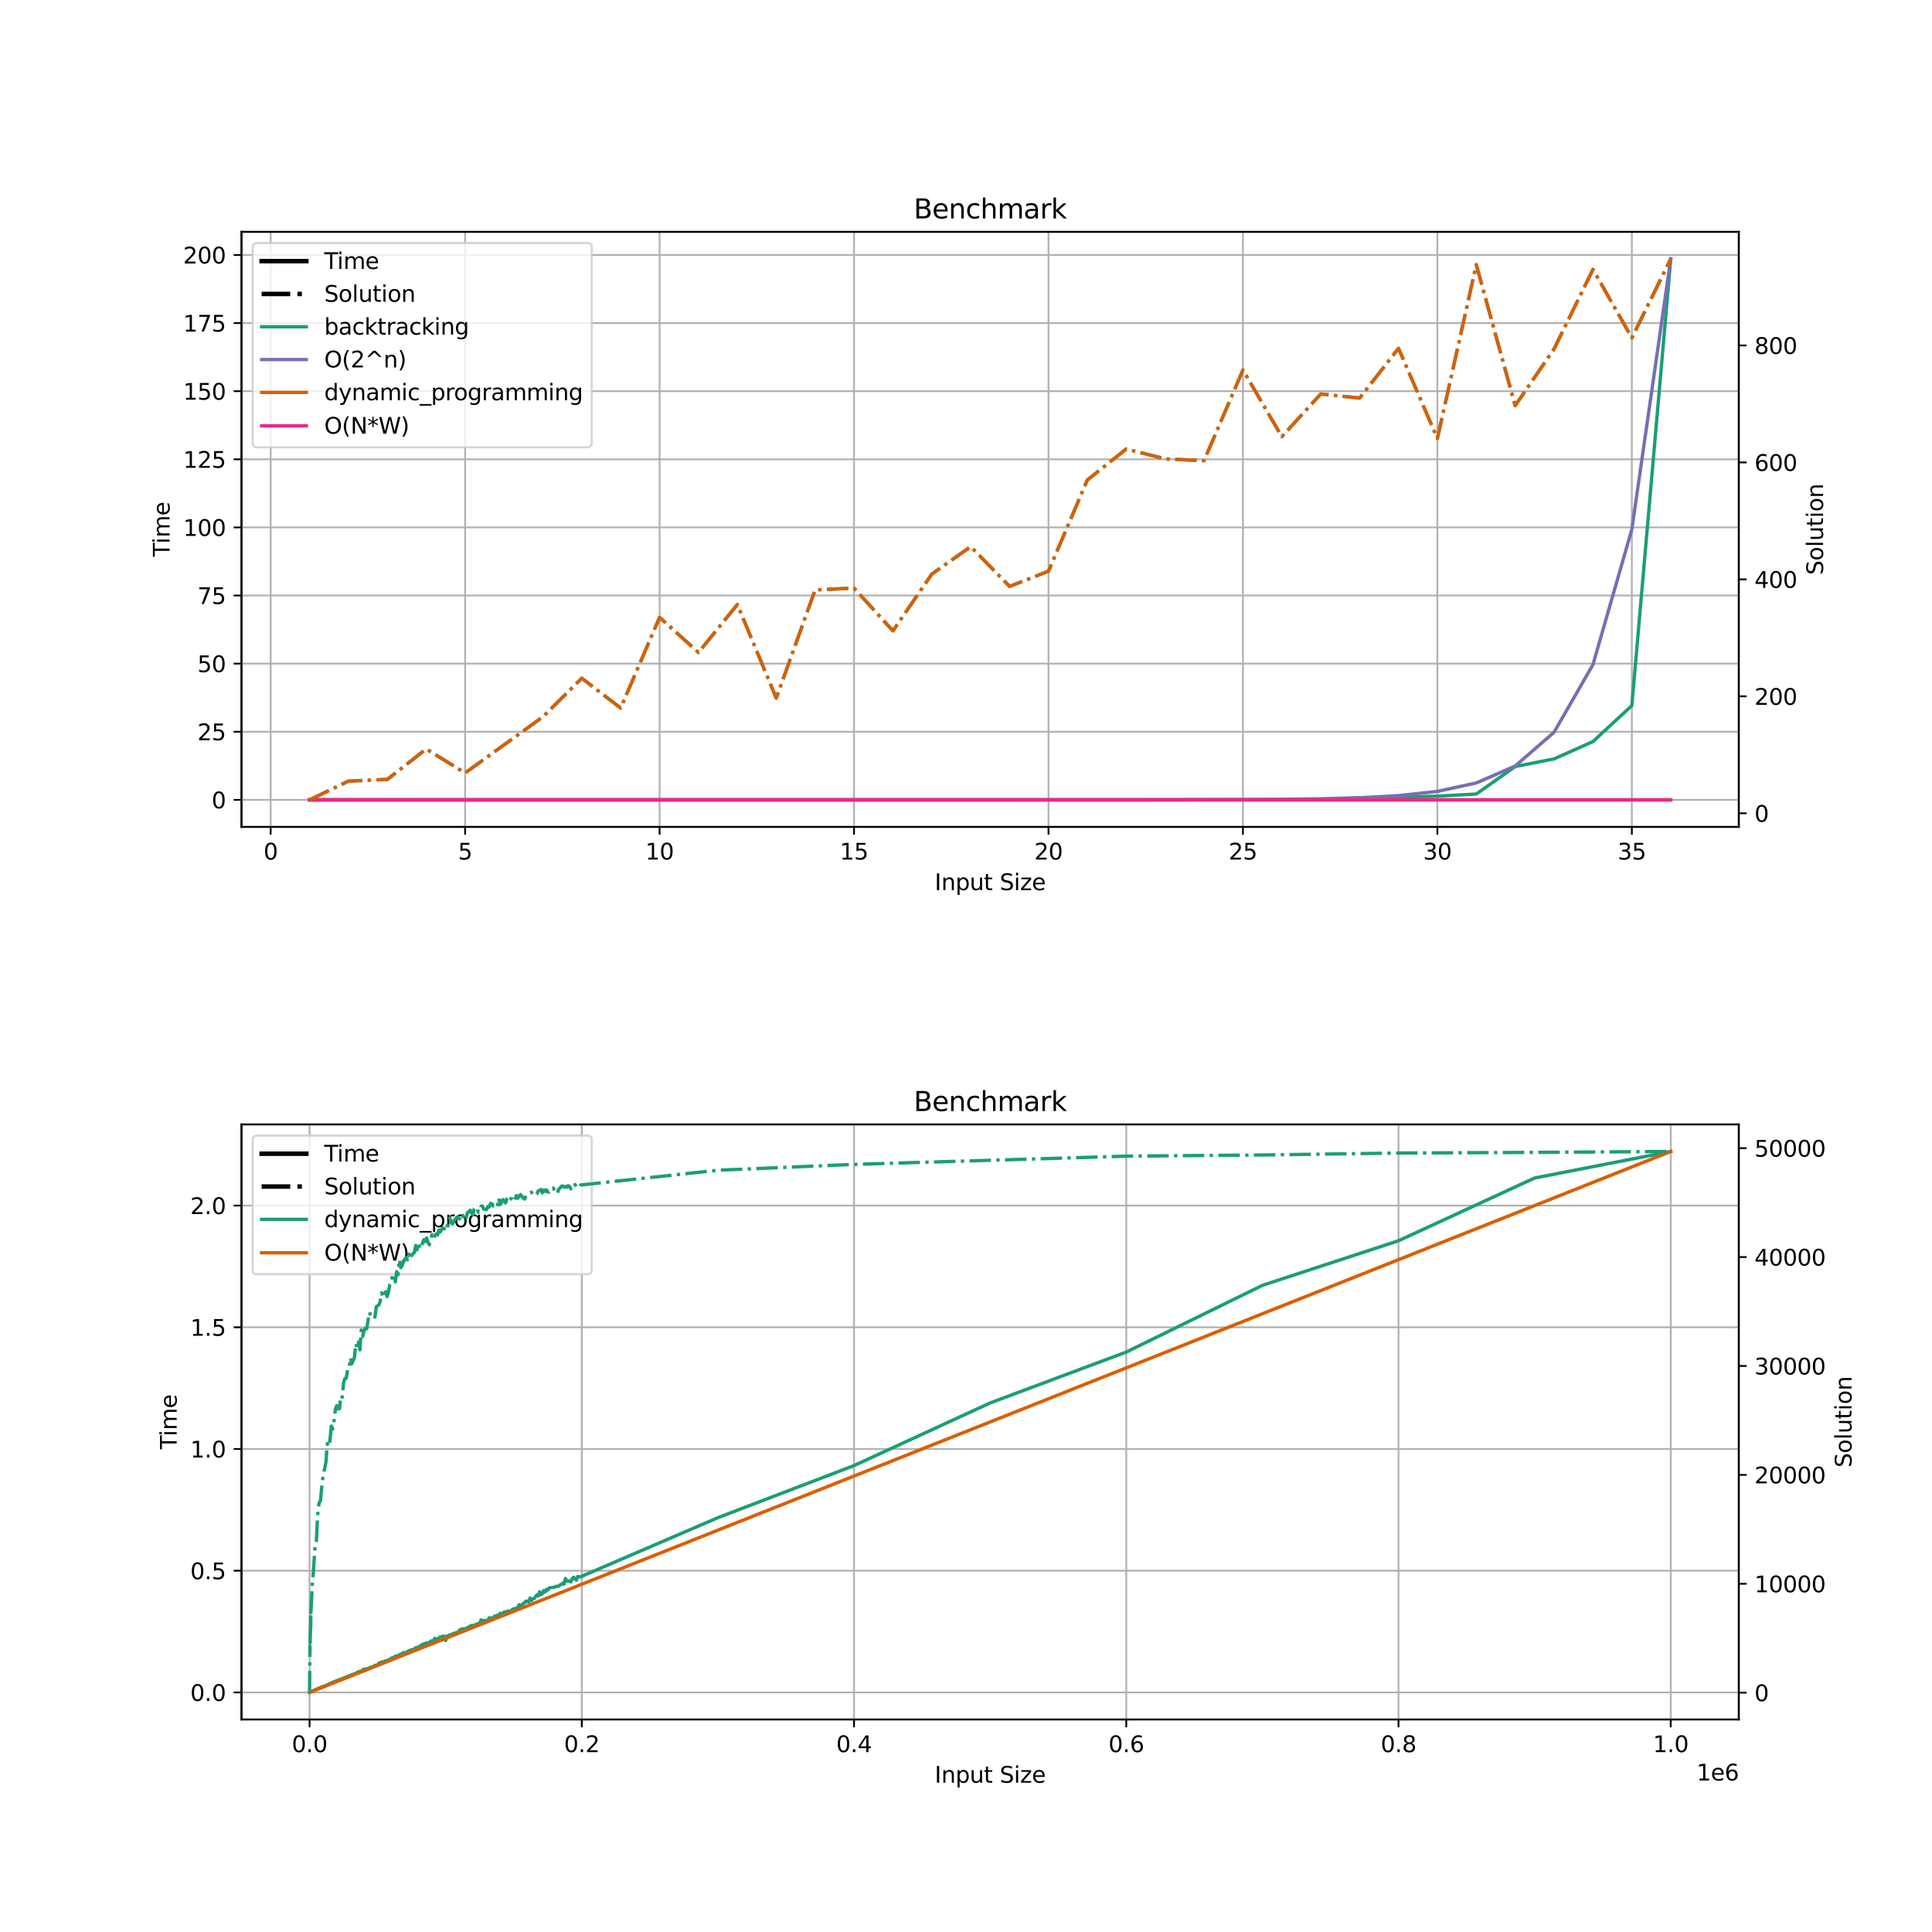 <?xml version="1.0" encoding="utf-8" standalone="no"?>
<!DOCTYPE svg PUBLIC "-//W3C//DTD SVG 1.1//EN"
  "http://www.w3.org/Graphics/SVG/1.1/DTD/svg11.dtd">
<svg xmlns:xlink="http://www.w3.org/1999/xlink" width="864pt" height="864pt" viewBox="0 0 864 864" xmlns="http://www.w3.org/2000/svg" version="1.1">
 <defs>
  <style type="text/css">*{stroke-linejoin: round; stroke-linecap: butt}</style>
 </defs>
 <g id="figure_1">
  <g id="patch_1">
   <path d="M 0 864 
L 864 864 
L 864 0 
L 0 0 
z
" style="fill: #ffffff"/>
  </g>
  <g id="axes_1">
   <g id="patch_2">
    <path d="M 108 369.792 
L 777.6 369.792 
L 777.6 103.68 
L 108 103.68 
z
" style="fill: #ffffff"/>
   </g>
   <g id="matplotlib.axis_1">
    <g id="xtick_1">
     <g id="line2d_1">
      <path d="M 121.044 369.792 
L 121.044 103.68 
" clip-path="url(#p22b7343431)" style="fill: none; stroke: #b0b0b0; stroke-width: 0.8; stroke-linecap: square"/>
     </g>
     <g id="line2d_2">
      <defs>
       <path id="m706f0c476b" d="M 0 0 
L 0 3.5 
" style="stroke: #000000; stroke-width: 0.8"/>
      </defs>
      <g>
       <use xlink:href="#m706f0c476b" x="121.044" y="369.792" style="stroke: #000000; stroke-width: 0.8"/>
      </g>
     </g>
     <g id="text_1">
      <!-- 0 -->
      <g transform="translate(117.863 384.39) scale(0.1 -0.1)">
       <defs>
        <path id="DejaVuSans-30" d="M 2034 4250 
Q 1547 4250 1301 3770 
Q 1056 3291 1056 2328 
Q 1056 1369 1301 889 
Q 1547 409 2034 409 
Q 2525 409 2770 889 
Q 3016 1369 3016 2328 
Q 3016 3291 2770 3770 
Q 2525 4250 2034 4250 
z
M 2034 4750 
Q 2819 4750 3233 4129 
Q 3647 3509 3647 2328 
Q 3647 1150 3233 529 
Q 2819 -91 2034 -91 
Q 1250 -91 836 529 
Q 422 1150 422 2328 
Q 422 3509 836 4129 
Q 1250 4750 2034 4750 
z
" transform="scale(0.016)"/>
       </defs>
       <use xlink:href="#DejaVuSans-30"/>
      </g>
     </g>
    </g>
    <g id="xtick_2">
     <g id="line2d_3">
      <path d="M 208.005 369.792 
L 208.005 103.68 
" clip-path="url(#p22b7343431)" style="fill: none; stroke: #b0b0b0; stroke-width: 0.8; stroke-linecap: square"/>
     </g>
     <g id="line2d_4">
      <g>
       <use xlink:href="#m706f0c476b" x="208.005" y="369.792" style="stroke: #000000; stroke-width: 0.8"/>
      </g>
     </g>
     <g id="text_2">
      <!-- 5 -->
      <g transform="translate(204.824 384.39) scale(0.1 -0.1)">
       <defs>
        <path id="DejaVuSans-35" d="M 691 4666 
L 3169 4666 
L 3169 4134 
L 1269 4134 
L 1269 2991 
Q 1406 3038 1543 3061 
Q 1681 3084 1819 3084 
Q 2600 3084 3056 2656 
Q 3513 2228 3513 1497 
Q 3513 744 3044 326 
Q 2575 -91 1722 -91 
Q 1428 -91 1123 -41 
Q 819 9 494 109 
L 494 744 
Q 775 591 1075 516 
Q 1375 441 1709 441 
Q 2250 441 2565 725 
Q 2881 1009 2881 1497 
Q 2881 1984 2565 2268 
Q 2250 2553 1709 2553 
Q 1456 2553 1204 2497 
Q 953 2441 691 2322 
L 691 4666 
z
" transform="scale(0.016)"/>
       </defs>
       <use xlink:href="#DejaVuSans-35"/>
      </g>
     </g>
    </g>
    <g id="xtick_3">
     <g id="line2d_5">
      <path d="M 294.966 369.792 
L 294.966 103.68 
" clip-path="url(#p22b7343431)" style="fill: none; stroke: #b0b0b0; stroke-width: 0.8; stroke-linecap: square"/>
     </g>
     <g id="line2d_6">
      <g>
       <use xlink:href="#m706f0c476b" x="294.966" y="369.792" style="stroke: #000000; stroke-width: 0.8"/>
      </g>
     </g>
     <g id="text_3">
      <!-- 10 -->
      <g transform="translate(288.604 384.39) scale(0.1 -0.1)">
       <defs>
        <path id="DejaVuSans-31" d="M 794 531 
L 1825 531 
L 1825 4091 
L 703 3866 
L 703 4441 
L 1819 4666 
L 2450 4666 
L 2450 531 
L 3481 531 
L 3481 0 
L 794 0 
L 794 531 
z
" transform="scale(0.016)"/>
       </defs>
       <use xlink:href="#DejaVuSans-31"/>
       <use xlink:href="#DejaVuSans-30" x="63.623"/>
      </g>
     </g>
    </g>
    <g id="xtick_4">
     <g id="line2d_7">
      <path d="M 381.927 369.792 
L 381.927 103.68 
" clip-path="url(#p22b7343431)" style="fill: none; stroke: #b0b0b0; stroke-width: 0.8; stroke-linecap: square"/>
     </g>
     <g id="line2d_8">
      <g>
       <use xlink:href="#m706f0c476b" x="381.927" y="369.792" style="stroke: #000000; stroke-width: 0.8"/>
      </g>
     </g>
     <g id="text_4">
      <!-- 15 -->
      <g transform="translate(375.565 384.39) scale(0.1 -0.1)">
       <use xlink:href="#DejaVuSans-31"/>
       <use xlink:href="#DejaVuSans-35" x="63.623"/>
      </g>
     </g>
    </g>
    <g id="xtick_5">
     <g id="line2d_9">
      <path d="M 468.888 369.792 
L 468.888 103.68 
" clip-path="url(#p22b7343431)" style="fill: none; stroke: #b0b0b0; stroke-width: 0.8; stroke-linecap: square"/>
     </g>
     <g id="line2d_10">
      <g>
       <use xlink:href="#m706f0c476b" x="468.888" y="369.792" style="stroke: #000000; stroke-width: 0.8"/>
      </g>
     </g>
     <g id="text_5">
      <!-- 20 -->
      <g transform="translate(462.526 384.39) scale(0.1 -0.1)">
       <defs>
        <path id="DejaVuSans-32" d="M 1228 531 
L 3431 531 
L 3431 0 
L 469 0 
L 469 531 
Q 828 903 1448 1529 
Q 2069 2156 2228 2338 
Q 2531 2678 2651 2914 
Q 2772 3150 2772 3378 
Q 2772 3750 2511 3984 
Q 2250 4219 1831 4219 
Q 1534 4219 1204 4116 
Q 875 4013 500 3803 
L 500 4441 
Q 881 4594 1212 4672 
Q 1544 4750 1819 4750 
Q 2544 4750 2975 4387 
Q 3406 4025 3406 3419 
Q 3406 3131 3298 2873 
Q 3191 2616 2906 2266 
Q 2828 2175 2409 1742 
Q 1991 1309 1228 531 
z
" transform="scale(0.016)"/>
       </defs>
       <use xlink:href="#DejaVuSans-32"/>
       <use xlink:href="#DejaVuSans-30" x="63.623"/>
      </g>
     </g>
    </g>
    <g id="xtick_6">
     <g id="line2d_11">
      <path d="M 555.849 369.792 
L 555.849 103.68 
" clip-path="url(#p22b7343431)" style="fill: none; stroke: #b0b0b0; stroke-width: 0.8; stroke-linecap: square"/>
     </g>
     <g id="line2d_12">
      <g>
       <use xlink:href="#m706f0c476b" x="555.849" y="369.792" style="stroke: #000000; stroke-width: 0.8"/>
      </g>
     </g>
     <g id="text_6">
      <!-- 25 -->
      <g transform="translate(549.487 384.39) scale(0.1 -0.1)">
       <use xlink:href="#DejaVuSans-32"/>
       <use xlink:href="#DejaVuSans-35" x="63.623"/>
      </g>
     </g>
    </g>
    <g id="xtick_7">
     <g id="line2d_13">
      <path d="M 642.81 369.792 
L 642.81 103.68 
" clip-path="url(#p22b7343431)" style="fill: none; stroke: #b0b0b0; stroke-width: 0.8; stroke-linecap: square"/>
     </g>
     <g id="line2d_14">
      <g>
       <use xlink:href="#m706f0c476b" x="642.81" y="369.792" style="stroke: #000000; stroke-width: 0.8"/>
      </g>
     </g>
     <g id="text_7">
      <!-- 30 -->
      <g transform="translate(636.448 384.39) scale(0.1 -0.1)">
       <defs>
        <path id="DejaVuSans-33" d="M 2597 2516 
Q 3050 2419 3304 2112 
Q 3559 1806 3559 1356 
Q 3559 666 3084 287 
Q 2609 -91 1734 -91 
Q 1441 -91 1130 -33 
Q 819 25 488 141 
L 488 750 
Q 750 597 1062 519 
Q 1375 441 1716 441 
Q 2309 441 2620 675 
Q 2931 909 2931 1356 
Q 2931 1769 2642 2001 
Q 2353 2234 1838 2234 
L 1294 2234 
L 1294 2753 
L 1863 2753 
Q 2328 2753 2575 2939 
Q 2822 3125 2822 3475 
Q 2822 3834 2567 4026 
Q 2313 4219 1838 4219 
Q 1578 4219 1281 4162 
Q 984 4106 628 3988 
L 628 4550 
Q 988 4650 1302 4700 
Q 1616 4750 1894 4750 
Q 2613 4750 3031 4423 
Q 3450 4097 3450 3541 
Q 3450 3153 3228 2886 
Q 3006 2619 2597 2516 
z
" transform="scale(0.016)"/>
       </defs>
       <use xlink:href="#DejaVuSans-33"/>
       <use xlink:href="#DejaVuSans-30" x="63.623"/>
      </g>
     </g>
    </g>
    <g id="xtick_8">
     <g id="line2d_15">
      <path d="M 729.771 369.792 
L 729.771 103.68 
" clip-path="url(#p22b7343431)" style="fill: none; stroke: #b0b0b0; stroke-width: 0.8; stroke-linecap: square"/>
     </g>
     <g id="line2d_16">
      <g>
       <use xlink:href="#m706f0c476b" x="729.771" y="369.792" style="stroke: #000000; stroke-width: 0.8"/>
      </g>
     </g>
     <g id="text_8">
      <!-- 35 -->
      <g transform="translate(723.409 384.39) scale(0.1 -0.1)">
       <use xlink:href="#DejaVuSans-33"/>
       <use xlink:href="#DejaVuSans-35" x="63.623"/>
      </g>
     </g>
    </g>
    <g id="text_9">
     <!-- Input Size -->
     <g transform="translate(418 398.069) scale(0.1 -0.1)">
      <defs>
       <path id="DejaVuSans-49" d="M 628 4666 
L 1259 4666 
L 1259 0 
L 628 0 
L 628 4666 
z
" transform="scale(0.016)"/>
       <path id="DejaVuSans-6e" d="M 3513 2113 
L 3513 0 
L 2938 0 
L 2938 2094 
Q 2938 2591 2744 2837 
Q 2550 3084 2163 3084 
Q 1697 3084 1428 2787 
Q 1159 2491 1159 1978 
L 1159 0 
L 581 0 
L 581 3500 
L 1159 3500 
L 1159 2956 
Q 1366 3272 1645 3428 
Q 1925 3584 2291 3584 
Q 2894 3584 3203 3211 
Q 3513 2838 3513 2113 
z
" transform="scale(0.016)"/>
       <path id="DejaVuSans-70" d="M 1159 525 
L 1159 -1331 
L 581 -1331 
L 581 3500 
L 1159 3500 
L 1159 2969 
Q 1341 3281 1617 3432 
Q 1894 3584 2278 3584 
Q 2916 3584 3314 3078 
Q 3713 2572 3713 1747 
Q 3713 922 3314 415 
Q 2916 -91 2278 -91 
Q 1894 -91 1617 61 
Q 1341 213 1159 525 
z
M 3116 1747 
Q 3116 2381 2855 2742 
Q 2594 3103 2138 3103 
Q 1681 3103 1420 2742 
Q 1159 2381 1159 1747 
Q 1159 1113 1420 752 
Q 1681 391 2138 391 
Q 2594 391 2855 752 
Q 3116 1113 3116 1747 
z
" transform="scale(0.016)"/>
       <path id="DejaVuSans-75" d="M 544 1381 
L 544 3500 
L 1119 3500 
L 1119 1403 
Q 1119 906 1312 657 
Q 1506 409 1894 409 
Q 2359 409 2629 706 
Q 2900 1003 2900 1516 
L 2900 3500 
L 3475 3500 
L 3475 0 
L 2900 0 
L 2900 538 
Q 2691 219 2414 64 
Q 2138 -91 1772 -91 
Q 1169 -91 856 284 
Q 544 659 544 1381 
z
M 1991 3584 
L 1991 3584 
z
" transform="scale(0.016)"/>
       <path id="DejaVuSans-74" d="M 1172 4494 
L 1172 3500 
L 2356 3500 
L 2356 3053 
L 1172 3053 
L 1172 1153 
Q 1172 725 1289 603 
Q 1406 481 1766 481 
L 2356 481 
L 2356 0 
L 1766 0 
Q 1100 0 847 248 
Q 594 497 594 1153 
L 594 3053 
L 172 3053 
L 172 3500 
L 594 3500 
L 594 4494 
L 1172 4494 
z
" transform="scale(0.016)"/>
       <path id="DejaVuSans-20" transform="scale(0.016)"/>
       <path id="DejaVuSans-53" d="M 3425 4513 
L 3425 3897 
Q 3066 4069 2747 4153 
Q 2428 4238 2131 4238 
Q 1616 4238 1336 4038 
Q 1056 3838 1056 3469 
Q 1056 3159 1242 3001 
Q 1428 2844 1947 2747 
L 2328 2669 
Q 3034 2534 3370 2195 
Q 3706 1856 3706 1288 
Q 3706 609 3251 259 
Q 2797 -91 1919 -91 
Q 1588 -91 1214 -16 
Q 841 59 441 206 
L 441 856 
Q 825 641 1194 531 
Q 1563 422 1919 422 
Q 2459 422 2753 634 
Q 3047 847 3047 1241 
Q 3047 1584 2836 1778 
Q 2625 1972 2144 2069 
L 1759 2144 
Q 1053 2284 737 2584 
Q 422 2884 422 3419 
Q 422 4038 858 4394 
Q 1294 4750 2059 4750 
Q 2388 4750 2728 4690 
Q 3069 4631 3425 4513 
z
" transform="scale(0.016)"/>
       <path id="DejaVuSans-69" d="M 603 3500 
L 1178 3500 
L 1178 0 
L 603 0 
L 603 3500 
z
M 603 4863 
L 1178 4863 
L 1178 4134 
L 603 4134 
L 603 4863 
z
" transform="scale(0.016)"/>
       <path id="DejaVuSans-7a" d="M 353 3500 
L 3084 3500 
L 3084 2975 
L 922 459 
L 3084 459 
L 3084 0 
L 275 0 
L 275 525 
L 2438 3041 
L 353 3041 
L 353 3500 
z
" transform="scale(0.016)"/>
       <path id="DejaVuSans-65" d="M 3597 1894 
L 3597 1613 
L 953 1613 
Q 991 1019 1311 708 
Q 1631 397 2203 397 
Q 2534 397 2845 478 
Q 3156 559 3463 722 
L 3463 178 
Q 3153 47 2828 -22 
Q 2503 -91 2169 -91 
Q 1331 -91 842 396 
Q 353 884 353 1716 
Q 353 2575 817 3079 
Q 1281 3584 2069 3584 
Q 2775 3584 3186 3129 
Q 3597 2675 3597 1894 
z
M 3022 2063 
Q 3016 2534 2758 2815 
Q 2500 3097 2075 3097 
Q 1594 3097 1305 2825 
Q 1016 2553 972 2059 
L 3022 2063 
z
" transform="scale(0.016)"/>
      </defs>
      <use xlink:href="#DejaVuSans-49"/>
      <use xlink:href="#DejaVuSans-6e" x="29.492"/>
      <use xlink:href="#DejaVuSans-70" x="92.871"/>
      <use xlink:href="#DejaVuSans-75" x="156.348"/>
      <use xlink:href="#DejaVuSans-74" x="219.727"/>
      <use xlink:href="#DejaVuSans-20" x="258.936"/>
      <use xlink:href="#DejaVuSans-53" x="290.723"/>
      <use xlink:href="#DejaVuSans-69" x="354.199"/>
      <use xlink:href="#DejaVuSans-7a" x="381.982"/>
      <use xlink:href="#DejaVuSans-65" x="434.473"/>
     </g>
    </g>
   </g>
   <g id="matplotlib.axis_2">
    <g id="ytick_1">
     <g id="line2d_17">
      <path d="M 108 357.696 
L 777.6 357.696 
" clip-path="url(#p22b7343431)" style="fill: none; stroke: #b0b0b0; stroke-width: 0.8; stroke-linecap: square"/>
     </g>
     <g id="line2d_18">
      <defs>
       <path id="mb0d02d978a" d="M 0 0 
L -3.5 0 
" style="stroke: #000000; stroke-width: 0.8"/>
      </defs>
      <g>
       <use xlink:href="#mb0d02d978a" x="108" y="357.696" style="stroke: #000000; stroke-width: 0.8"/>
      </g>
     </g>
     <g id="text_10">
      <!-- 0 -->
      <g transform="translate(94.638 361.495) scale(0.1 -0.1)">
       <use xlink:href="#DejaVuSans-30"/>
      </g>
     </g>
    </g>
    <g id="ytick_2">
     <g id="line2d_19">
      <path d="M 108 327.238 
L 777.6 327.238 
" clip-path="url(#p22b7343431)" style="fill: none; stroke: #b0b0b0; stroke-width: 0.8; stroke-linecap: square"/>
     </g>
     <g id="line2d_20">
      <g>
       <use xlink:href="#mb0d02d978a" x="108" y="327.238" style="stroke: #000000; stroke-width: 0.8"/>
      </g>
     </g>
     <g id="text_11">
      <!-- 25 -->
      <g transform="translate(88.275 331.037) scale(0.1 -0.1)">
       <use xlink:href="#DejaVuSans-32"/>
       <use xlink:href="#DejaVuSans-35" x="63.623"/>
      </g>
     </g>
    </g>
    <g id="ytick_3">
     <g id="line2d_21">
      <path d="M 108 296.779 
L 777.6 296.779 
" clip-path="url(#p22b7343431)" style="fill: none; stroke: #b0b0b0; stroke-width: 0.8; stroke-linecap: square"/>
     </g>
     <g id="line2d_22">
      <g>
       <use xlink:href="#mb0d02d978a" x="108" y="296.779" style="stroke: #000000; stroke-width: 0.8"/>
      </g>
     </g>
     <g id="text_12">
      <!-- 50 -->
      <g transform="translate(88.275 300.578) scale(0.1 -0.1)">
       <use xlink:href="#DejaVuSans-35"/>
       <use xlink:href="#DejaVuSans-30" x="63.623"/>
      </g>
     </g>
    </g>
    <g id="ytick_4">
     <g id="line2d_23">
      <path d="M 108 266.321 
L 777.6 266.321 
" clip-path="url(#p22b7343431)" style="fill: none; stroke: #b0b0b0; stroke-width: 0.8; stroke-linecap: square"/>
     </g>
     <g id="line2d_24">
      <g>
       <use xlink:href="#mb0d02d978a" x="108" y="266.321" style="stroke: #000000; stroke-width: 0.8"/>
      </g>
     </g>
     <g id="text_13">
      <!-- 75 -->
      <g transform="translate(88.275 270.12) scale(0.1 -0.1)">
       <defs>
        <path id="DejaVuSans-37" d="M 525 4666 
L 3525 4666 
L 3525 4397 
L 1831 0 
L 1172 0 
L 2766 4134 
L 525 4134 
L 525 4666 
z
" transform="scale(0.016)"/>
       </defs>
       <use xlink:href="#DejaVuSans-37"/>
       <use xlink:href="#DejaVuSans-35" x="63.623"/>
      </g>
     </g>
    </g>
    <g id="ytick_5">
     <g id="line2d_25">
      <path d="M 108 235.862 
L 777.6 235.862 
" clip-path="url(#p22b7343431)" style="fill: none; stroke: #b0b0b0; stroke-width: 0.8; stroke-linecap: square"/>
     </g>
     <g id="line2d_26">
      <g>
       <use xlink:href="#mb0d02d978a" x="108" y="235.862" style="stroke: #000000; stroke-width: 0.8"/>
      </g>
     </g>
     <g id="text_14">
      <!-- 100 -->
      <g transform="translate(81.912 239.661) scale(0.1 -0.1)">
       <use xlink:href="#DejaVuSans-31"/>
       <use xlink:href="#DejaVuSans-30" x="63.623"/>
       <use xlink:href="#DejaVuSans-30" x="127.246"/>
      </g>
     </g>
    </g>
    <g id="ytick_6">
     <g id="line2d_27">
      <path d="M 108 205.404 
L 777.6 205.404 
" clip-path="url(#p22b7343431)" style="fill: none; stroke: #b0b0b0; stroke-width: 0.8; stroke-linecap: square"/>
     </g>
     <g id="line2d_28">
      <g>
       <use xlink:href="#mb0d02d978a" x="108" y="205.404" style="stroke: #000000; stroke-width: 0.8"/>
      </g>
     </g>
     <g id="text_15">
      <!-- 125 -->
      <g transform="translate(81.912 209.203) scale(0.1 -0.1)">
       <use xlink:href="#DejaVuSans-31"/>
       <use xlink:href="#DejaVuSans-32" x="63.623"/>
       <use xlink:href="#DejaVuSans-35" x="127.246"/>
      </g>
     </g>
    </g>
    <g id="ytick_7">
     <g id="line2d_29">
      <path d="M 108 174.945 
L 777.6 174.945 
" clip-path="url(#p22b7343431)" style="fill: none; stroke: #b0b0b0; stroke-width: 0.8; stroke-linecap: square"/>
     </g>
     <g id="line2d_30">
      <g>
       <use xlink:href="#mb0d02d978a" x="108" y="174.945" style="stroke: #000000; stroke-width: 0.8"/>
      </g>
     </g>
     <g id="text_16">
      <!-- 150 -->
      <g transform="translate(81.912 178.744) scale(0.1 -0.1)">
       <use xlink:href="#DejaVuSans-31"/>
       <use xlink:href="#DejaVuSans-35" x="63.623"/>
       <use xlink:href="#DejaVuSans-30" x="127.246"/>
      </g>
     </g>
    </g>
    <g id="ytick_8">
     <g id="line2d_31">
      <path d="M 108 144.487 
L 777.6 144.487 
" clip-path="url(#p22b7343431)" style="fill: none; stroke: #b0b0b0; stroke-width: 0.8; stroke-linecap: square"/>
     </g>
     <g id="line2d_32">
      <g>
       <use xlink:href="#mb0d02d978a" x="108" y="144.487" style="stroke: #000000; stroke-width: 0.8"/>
      </g>
     </g>
     <g id="text_17">
      <!-- 175 -->
      <g transform="translate(81.912 148.286) scale(0.1 -0.1)">
       <use xlink:href="#DejaVuSans-31"/>
       <use xlink:href="#DejaVuSans-37" x="63.623"/>
       <use xlink:href="#DejaVuSans-35" x="127.246"/>
      </g>
     </g>
    </g>
    <g id="ytick_9">
     <g id="line2d_33">
      <path d="M 108 114.028 
L 777.6 114.028 
" clip-path="url(#p22b7343431)" style="fill: none; stroke: #b0b0b0; stroke-width: 0.8; stroke-linecap: square"/>
     </g>
     <g id="line2d_34">
      <g>
       <use xlink:href="#mb0d02d978a" x="108" y="114.028" style="stroke: #000000; stroke-width: 0.8"/>
      </g>
     </g>
     <g id="text_18">
      <!-- 200 -->
      <g transform="translate(81.912 117.828) scale(0.1 -0.1)">
       <use xlink:href="#DejaVuSans-32"/>
       <use xlink:href="#DejaVuSans-30" x="63.623"/>
       <use xlink:href="#DejaVuSans-30" x="127.246"/>
      </g>
     </g>
    </g>
    <g id="text_19">
     <!-- Time -->
     <g transform="translate(75.833 248.97) rotate(-90) scale(0.1 -0.1)">
      <defs>
       <path id="DejaVuSans-54" d="M -19 4666 
L 3928 4666 
L 3928 4134 
L 2272 4134 
L 2272 0 
L 1638 0 
L 1638 4134 
L -19 4134 
L -19 4666 
z
" transform="scale(0.016)"/>
       <path id="DejaVuSans-6d" d="M 3328 2828 
Q 3544 3216 3844 3400 
Q 4144 3584 4550 3584 
Q 5097 3584 5394 3201 
Q 5691 2819 5691 2113 
L 5691 0 
L 5113 0 
L 5113 2094 
Q 5113 2597 4934 2840 
Q 4756 3084 4391 3084 
Q 3944 3084 3684 2787 
Q 3425 2491 3425 1978 
L 3425 0 
L 2847 0 
L 2847 2094 
Q 2847 2600 2669 2842 
Q 2491 3084 2119 3084 
Q 1678 3084 1418 2786 
Q 1159 2488 1159 1978 
L 1159 0 
L 581 0 
L 581 3500 
L 1159 3500 
L 1159 2956 
Q 1356 3278 1631 3431 
Q 1906 3584 2284 3584 
Q 2666 3584 2933 3390 
Q 3200 3197 3328 2828 
z
" transform="scale(0.016)"/>
      </defs>
      <use xlink:href="#DejaVuSans-54"/>
      <use xlink:href="#DejaVuSans-69" x="57.959"/>
      <use xlink:href="#DejaVuSans-6d" x="85.742"/>
      <use xlink:href="#DejaVuSans-65" x="183.154"/>
     </g>
    </g>
   </g>
   <g id="line2d_35">
    <path d="M 138.436 357.696 
L 155.829 357.696 
L 173.221 357.696 
L 190.613 357.696 
L 208.005 357.696 
L 225.397 357.696 
L 242.79 357.696 
L 260.182 357.696 
L 277.574 357.696 
L 294.966 357.696 
L 312.358 357.696 
L 329.751 357.696 
L 347.143 357.696 
L 364.535 357.696 
L 381.927 357.696 
L 399.319 357.696 
L 416.712 357.696 
L 434.104 357.696 
L 451.496 357.695 
L 468.888 357.692 
L 486.281 357.692 
L 503.673 357.69 
L 521.065 357.687 
L 538.457 357.643 
L 555.849 357.632 
L 573.242 357.6 
L 590.634 357.543 
L 608.026 356.787 
L 625.418 356.578 
L 642.81 356.045 
L 660.203 355.09 
L 677.595 342.804 
L 694.987 339.379 
L 712.379 331.628 
L 729.771 315.539 
L 747.164 115.776 
" clip-path="url(#p22b7343431)" style="fill: none; stroke: #1b9e77; stroke-width: 1.5; stroke-linecap: square"/>
   </g>
   <g id="line2d_36">
    <path d="M 138.436 357.696 
L 155.829 357.696 
L 173.221 357.696 
L 190.613 357.696 
L 208.005 357.696 
L 225.397 357.696 
L 242.79 357.696 
L 260.182 357.696 
L 277.574 357.696 
L 294.966 357.696 
L 312.358 357.696 
L 329.751 357.696 
L 347.143 357.696 
L 364.535 357.696 
L 381.927 357.696 
L 399.319 357.696 
L 416.712 357.696 
L 434.104 357.695 
L 451.496 357.694 
L 468.888 357.692 
L 486.281 357.689 
L 503.673 357.681 
L 521.065 357.666 
L 538.457 357.637 
L 555.849 357.578 
L 573.242 357.46 
L 590.634 357.224 
L 608.026 356.751 
L 625.418 355.806 
L 642.81 353.916 
L 660.203 350.136 
L 677.595 342.576 
L 694.987 327.456 
L 712.379 297.216 
L 729.771 236.736 
L 747.164 115.776 
" clip-path="url(#p22b7343431)" style="fill: none; stroke: #7570b3; stroke-width: 1.5; stroke-linecap: square"/>
   </g>
   <g id="line2d_37">
    <path d="M 138.436 357.696 
L 155.829 357.696 
L 173.221 357.696 
L 190.613 357.696 
L 208.005 357.696 
L 225.397 357.696 
L 242.79 357.696 
L 260.182 357.696 
L 277.574 357.696 
L 294.966 357.696 
L 312.358 357.696 
L 329.751 357.696 
L 347.143 357.696 
L 364.535 357.696 
L 381.927 357.696 
L 399.319 357.696 
L 416.712 357.696 
L 434.104 357.696 
L 451.496 357.696 
L 468.888 357.696 
L 486.281 357.696 
L 503.673 357.696 
L 521.065 357.696 
L 538.457 357.696 
L 555.849 357.696 
L 573.242 357.696 
L 590.634 357.696 
L 608.026 357.696 
L 625.418 357.696 
L 642.81 357.696 
L 660.203 357.696 
L 677.595 357.696 
L 694.987 357.696 
L 712.379 357.696 
L 729.771 357.696 
L 747.164 357.696 
" clip-path="url(#p22b7343431)" style="fill: none; stroke: #d95f02; stroke-width: 1.5; stroke-linecap: square"/>
   </g>
   <g id="line2d_38">
    <path d="M 138.436 357.696 
L 155.829 357.696 
L 173.221 357.696 
L 190.613 357.696 
L 208.005 357.696 
L 225.397 357.696 
L 242.79 357.696 
L 260.182 357.696 
L 277.574 357.696 
L 294.966 357.696 
L 312.358 357.696 
L 329.751 357.696 
L 347.143 357.696 
L 364.535 357.696 
L 381.927 357.696 
L 399.319 357.696 
L 416.712 357.696 
L 434.104 357.696 
L 451.496 357.696 
L 468.888 357.696 
L 486.281 357.696 
L 503.673 357.696 
L 521.065 357.696 
L 538.457 357.696 
L 555.849 357.696 
L 573.242 357.696 
L 590.634 357.696 
L 608.026 357.696 
L 625.418 357.696 
L 642.81 357.696 
L 660.203 357.696 
L 677.595 357.696 
L 694.987 357.696 
L 712.379 357.696 
L 729.771 357.696 
L 747.164 357.696 
" clip-path="url(#p22b7343431)" style="fill: none; stroke: #e7298a; stroke-width: 1.5; stroke-linecap: square"/>
   </g>
   <g id="patch_3">
    <path d="M 108 369.792 
L 108 103.68 
" style="fill: none; stroke: #000000; stroke-width: 0.8; stroke-linejoin: miter; stroke-linecap: square"/>
   </g>
   <g id="patch_4">
    <path d="M 777.6 369.792 
L 777.6 103.68 
" style="fill: none; stroke: #000000; stroke-width: 0.8; stroke-linejoin: miter; stroke-linecap: square"/>
   </g>
   <g id="patch_5">
    <path d="M 108 369.792 
L 777.6 369.792 
" style="fill: none; stroke: #000000; stroke-width: 0.8; stroke-linejoin: miter; stroke-linecap: square"/>
   </g>
   <g id="patch_6">
    <path d="M 108 103.68 
L 777.6 103.68 
" style="fill: none; stroke: #000000; stroke-width: 0.8; stroke-linejoin: miter; stroke-linecap: square"/>
   </g>
   <g id="text_20">
    <!-- Benchmark -->
    <g transform="translate(408.625 97.68) scale(0.12 -0.12)">
     <defs>
      <path id="DejaVuSans-42" d="M 1259 2228 
L 1259 519 
L 2272 519 
Q 2781 519 3026 730 
Q 3272 941 3272 1375 
Q 3272 1813 3026 2020 
Q 2781 2228 2272 2228 
L 1259 2228 
z
M 1259 4147 
L 1259 2741 
L 2194 2741 
Q 2656 2741 2882 2914 
Q 3109 3088 3109 3444 
Q 3109 3797 2882 3972 
Q 2656 4147 2194 4147 
L 1259 4147 
z
M 628 4666 
L 2241 4666 
Q 2963 4666 3353 4366 
Q 3744 4066 3744 3513 
Q 3744 3084 3544 2831 
Q 3344 2578 2956 2516 
Q 3422 2416 3680 2098 
Q 3938 1781 3938 1306 
Q 3938 681 3513 340 
Q 3088 0 2303 0 
L 628 0 
L 628 4666 
z
" transform="scale(0.016)"/>
      <path id="DejaVuSans-63" d="M 3122 3366 
L 3122 2828 
Q 2878 2963 2633 3030 
Q 2388 3097 2138 3097 
Q 1578 3097 1268 2742 
Q 959 2388 959 1747 
Q 959 1106 1268 751 
Q 1578 397 2138 397 
Q 2388 397 2633 464 
Q 2878 531 3122 666 
L 3122 134 
Q 2881 22 2623 -34 
Q 2366 -91 2075 -91 
Q 1284 -91 818 406 
Q 353 903 353 1747 
Q 353 2603 823 3093 
Q 1294 3584 2113 3584 
Q 2378 3584 2631 3529 
Q 2884 3475 3122 3366 
z
" transform="scale(0.016)"/>
      <path id="DejaVuSans-68" d="M 3513 2113 
L 3513 0 
L 2938 0 
L 2938 2094 
Q 2938 2591 2744 2837 
Q 2550 3084 2163 3084 
Q 1697 3084 1428 2787 
Q 1159 2491 1159 1978 
L 1159 0 
L 581 0 
L 581 4863 
L 1159 4863 
L 1159 2956 
Q 1366 3272 1645 3428 
Q 1925 3584 2291 3584 
Q 2894 3584 3203 3211 
Q 3513 2838 3513 2113 
z
" transform="scale(0.016)"/>
      <path id="DejaVuSans-61" d="M 2194 1759 
Q 1497 1759 1228 1600 
Q 959 1441 959 1056 
Q 959 750 1161 570 
Q 1363 391 1709 391 
Q 2188 391 2477 730 
Q 2766 1069 2766 1631 
L 2766 1759 
L 2194 1759 
z
M 3341 1997 
L 3341 0 
L 2766 0 
L 2766 531 
Q 2569 213 2275 61 
Q 1981 -91 1556 -91 
Q 1019 -91 701 211 
Q 384 513 384 1019 
Q 384 1609 779 1909 
Q 1175 2209 1959 2209 
L 2766 2209 
L 2766 2266 
Q 2766 2663 2505 2880 
Q 2244 3097 1772 3097 
Q 1472 3097 1187 3025 
Q 903 2953 641 2809 
L 641 3341 
Q 956 3463 1253 3523 
Q 1550 3584 1831 3584 
Q 2591 3584 2966 3190 
Q 3341 2797 3341 1997 
z
" transform="scale(0.016)"/>
      <path id="DejaVuSans-72" d="M 2631 2963 
Q 2534 3019 2420 3045 
Q 2306 3072 2169 3072 
Q 1681 3072 1420 2755 
Q 1159 2438 1159 1844 
L 1159 0 
L 581 0 
L 581 3500 
L 1159 3500 
L 1159 2956 
Q 1341 3275 1631 3429 
Q 1922 3584 2338 3584 
Q 2397 3584 2469 3576 
Q 2541 3569 2628 3553 
L 2631 2963 
z
" transform="scale(0.016)"/>
      <path id="DejaVuSans-6b" d="M 581 4863 
L 1159 4863 
L 1159 1991 
L 2875 3500 
L 3609 3500 
L 1753 1863 
L 3688 0 
L 2938 0 
L 1159 1709 
L 1159 0 
L 581 0 
L 581 4863 
z
" transform="scale(0.016)"/>
     </defs>
     <use xlink:href="#DejaVuSans-42"/>
     <use xlink:href="#DejaVuSans-65" x="68.604"/>
     <use xlink:href="#DejaVuSans-6e" x="130.127"/>
     <use xlink:href="#DejaVuSans-63" x="193.506"/>
     <use xlink:href="#DejaVuSans-68" x="248.486"/>
     <use xlink:href="#DejaVuSans-6d" x="311.865"/>
     <use xlink:href="#DejaVuSans-61" x="409.277"/>
     <use xlink:href="#DejaVuSans-72" x="470.557"/>
     <use xlink:href="#DejaVuSans-6b" x="511.67"/>
    </g>
   </g>
   <g id="legend_1">
    <g id="patch_7">
     <path d="M 115 200.027 
L 262.636 200.027 
Q 264.636 200.027 264.636 198.027 
L 264.636 110.68 
Q 264.636 108.68 262.636 108.68 
L 115 108.68 
Q 113 108.68 113 110.68 
L 113 198.027 
Q 113 200.027 115 200.027 
z
" style="fill: #ffffff; opacity: 0.8; stroke: #cccccc; stroke-linejoin: miter"/>
    </g>
    <g id="line2d_39">
     <path d="M 117 116.778 
L 127 116.778 
L 137 116.778 
" style="fill: none; stroke: #000000; stroke-width: 2; stroke-linecap: square"/>
    </g>
    <g id="text_21">
     <!-- Time -->
     <g transform="translate(145 120.278) scale(0.1 -0.1)">
      <use xlink:href="#DejaVuSans-54"/>
      <use xlink:href="#DejaVuSans-69" x="57.959"/>
      <use xlink:href="#DejaVuSans-6d" x="85.742"/>
      <use xlink:href="#DejaVuSans-65" x="183.154"/>
     </g>
    </g>
    <g id="line2d_40">
     <path d="M 117 131.457 
L 127 131.457 
L 137 131.457 
" style="fill: none; stroke-dasharray: 12.8,3.2,2,3.2; stroke-dashoffset: 0; stroke: #000000; stroke-width: 2"/>
    </g>
    <g id="text_22">
     <!-- Solution -->
     <g transform="translate(145 134.957) scale(0.1 -0.1)">
      <defs>
       <path id="DejaVuSans-6f" d="M 1959 3097 
Q 1497 3097 1228 2736 
Q 959 2375 959 1747 
Q 959 1119 1226 758 
Q 1494 397 1959 397 
Q 2419 397 2687 759 
Q 2956 1122 2956 1747 
Q 2956 2369 2687 2733 
Q 2419 3097 1959 3097 
z
M 1959 3584 
Q 2709 3584 3137 3096 
Q 3566 2609 3566 1747 
Q 3566 888 3137 398 
Q 2709 -91 1959 -91 
Q 1206 -91 779 398 
Q 353 888 353 1747 
Q 353 2609 779 3096 
Q 1206 3584 1959 3584 
z
" transform="scale(0.016)"/>
       <path id="DejaVuSans-6c" d="M 603 4863 
L 1178 4863 
L 1178 0 
L 603 0 
L 603 4863 
z
" transform="scale(0.016)"/>
      </defs>
      <use xlink:href="#DejaVuSans-53"/>
      <use xlink:href="#DejaVuSans-6f" x="63.477"/>
      <use xlink:href="#DejaVuSans-6c" x="124.658"/>
      <use xlink:href="#DejaVuSans-75" x="152.441"/>
      <use xlink:href="#DejaVuSans-74" x="215.82"/>
      <use xlink:href="#DejaVuSans-69" x="255.029"/>
      <use xlink:href="#DejaVuSans-6f" x="282.812"/>
      <use xlink:href="#DejaVuSans-6e" x="343.994"/>
     </g>
    </g>
    <g id="line2d_41">
     <path d="M 117 146.135 
L 127 146.135 
L 137 146.135 
" style="fill: none; stroke: #1b9e77; stroke-width: 1.5; stroke-linecap: square"/>
    </g>
    <g id="text_23">
     <!-- backtracking -->
     <g transform="translate(145 149.635) scale(0.1 -0.1)">
      <defs>
       <path id="DejaVuSans-62" d="M 3116 1747 
Q 3116 2381 2855 2742 
Q 2594 3103 2138 3103 
Q 1681 3103 1420 2742 
Q 1159 2381 1159 1747 
Q 1159 1113 1420 752 
Q 1681 391 2138 391 
Q 2594 391 2855 752 
Q 3116 1113 3116 1747 
z
M 1159 2969 
Q 1341 3281 1617 3432 
Q 1894 3584 2278 3584 
Q 2916 3584 3314 3078 
Q 3713 2572 3713 1747 
Q 3713 922 3314 415 
Q 2916 -91 2278 -91 
Q 1894 -91 1617 61 
Q 1341 213 1159 525 
L 1159 0 
L 581 0 
L 581 4863 
L 1159 4863 
L 1159 2969 
z
" transform="scale(0.016)"/>
       <path id="DejaVuSans-67" d="M 2906 1791 
Q 2906 2416 2648 2759 
Q 2391 3103 1925 3103 
Q 1463 3103 1205 2759 
Q 947 2416 947 1791 
Q 947 1169 1205 825 
Q 1463 481 1925 481 
Q 2391 481 2648 825 
Q 2906 1169 2906 1791 
z
M 3481 434 
Q 3481 -459 3084 -895 
Q 2688 -1331 1869 -1331 
Q 1566 -1331 1297 -1286 
Q 1028 -1241 775 -1147 
L 775 -588 
Q 1028 -725 1275 -790 
Q 1522 -856 1778 -856 
Q 2344 -856 2625 -561 
Q 2906 -266 2906 331 
L 2906 616 
Q 2728 306 2450 153 
Q 2172 0 1784 0 
Q 1141 0 747 490 
Q 353 981 353 1791 
Q 353 2603 747 3093 
Q 1141 3584 1784 3584 
Q 2172 3584 2450 3431 
Q 2728 3278 2906 2969 
L 2906 3500 
L 3481 3500 
L 3481 434 
z
" transform="scale(0.016)"/>
      </defs>
      <use xlink:href="#DejaVuSans-62"/>
      <use xlink:href="#DejaVuSans-61" x="63.477"/>
      <use xlink:href="#DejaVuSans-63" x="124.756"/>
      <use xlink:href="#DejaVuSans-6b" x="179.736"/>
      <use xlink:href="#DejaVuSans-74" x="237.646"/>
      <use xlink:href="#DejaVuSans-72" x="276.855"/>
      <use xlink:href="#DejaVuSans-61" x="317.969"/>
      <use xlink:href="#DejaVuSans-63" x="379.248"/>
      <use xlink:href="#DejaVuSans-6b" x="434.229"/>
      <use xlink:href="#DejaVuSans-69" x="492.139"/>
      <use xlink:href="#DejaVuSans-6e" x="519.922"/>
      <use xlink:href="#DejaVuSans-67" x="583.301"/>
     </g>
    </g>
    <g id="line2d_42">
     <path d="M 117 160.813 
L 127 160.813 
L 137 160.813 
" style="fill: none; stroke: #7570b3; stroke-width: 1.5; stroke-linecap: square"/>
    </g>
    <g id="text_24">
     <!-- O(2^n) -->
     <g transform="translate(145 164.313) scale(0.1 -0.1)">
      <defs>
       <path id="DejaVuSans-4f" d="M 2522 4238 
Q 1834 4238 1429 3725 
Q 1025 3213 1025 2328 
Q 1025 1447 1429 934 
Q 1834 422 2522 422 
Q 3209 422 3611 934 
Q 4013 1447 4013 2328 
Q 4013 3213 3611 3725 
Q 3209 4238 2522 4238 
z
M 2522 4750 
Q 3503 4750 4090 4092 
Q 4678 3434 4678 2328 
Q 4678 1225 4090 567 
Q 3503 -91 2522 -91 
Q 1538 -91 948 565 
Q 359 1222 359 2328 
Q 359 3434 948 4092 
Q 1538 4750 2522 4750 
z
" transform="scale(0.016)"/>
       <path id="DejaVuSans-28" d="M 1984 4856 
Q 1566 4138 1362 3434 
Q 1159 2731 1159 2009 
Q 1159 1288 1364 580 
Q 1569 -128 1984 -844 
L 1484 -844 
Q 1016 -109 783 600 
Q 550 1309 550 2009 
Q 550 2706 781 3412 
Q 1013 4119 1484 4856 
L 1984 4856 
z
" transform="scale(0.016)"/>
       <path id="DejaVuSans-5e" d="M 2988 4666 
L 4684 2925 
L 4056 2925 
L 2681 4159 
L 1306 2925 
L 678 2925 
L 2375 4666 
L 2988 4666 
z
" transform="scale(0.016)"/>
       <path id="DejaVuSans-29" d="M 513 4856 
L 1013 4856 
Q 1481 4119 1714 3412 
Q 1947 2706 1947 2009 
Q 1947 1309 1714 600 
Q 1481 -109 1013 -844 
L 513 -844 
Q 928 -128 1133 580 
Q 1338 1288 1338 2009 
Q 1338 2731 1133 3434 
Q 928 4138 513 4856 
z
" transform="scale(0.016)"/>
      </defs>
      <use xlink:href="#DejaVuSans-4f"/>
      <use xlink:href="#DejaVuSans-28" x="78.711"/>
      <use xlink:href="#DejaVuSans-32" x="117.725"/>
      <use xlink:href="#DejaVuSans-5e" x="181.348"/>
      <use xlink:href="#DejaVuSans-6e" x="265.137"/>
      <use xlink:href="#DejaVuSans-29" x="328.516"/>
     </g>
    </g>
    <g id="line2d_43">
     <path d="M 117 175.491 
L 127 175.491 
L 137 175.491 
" style="fill: none; stroke: #d95f02; stroke-width: 1.5; stroke-linecap: square"/>
    </g>
    <g id="text_25">
     <!-- dynamic_programming -->
     <g transform="translate(145 178.991) scale(0.1 -0.1)">
      <defs>
       <path id="DejaVuSans-64" d="M 2906 2969 
L 2906 4863 
L 3481 4863 
L 3481 0 
L 2906 0 
L 2906 525 
Q 2725 213 2448 61 
Q 2172 -91 1784 -91 
Q 1150 -91 751 415 
Q 353 922 353 1747 
Q 353 2572 751 3078 
Q 1150 3584 1784 3584 
Q 2172 3584 2448 3432 
Q 2725 3281 2906 2969 
z
M 947 1747 
Q 947 1113 1208 752 
Q 1469 391 1925 391 
Q 2381 391 2643 752 
Q 2906 1113 2906 1747 
Q 2906 2381 2643 2742 
Q 2381 3103 1925 3103 
Q 1469 3103 1208 2742 
Q 947 2381 947 1747 
z
" transform="scale(0.016)"/>
       <path id="DejaVuSans-79" d="M 2059 -325 
Q 1816 -950 1584 -1140 
Q 1353 -1331 966 -1331 
L 506 -1331 
L 506 -850 
L 844 -850 
Q 1081 -850 1212 -737 
Q 1344 -625 1503 -206 
L 1606 56 
L 191 3500 
L 800 3500 
L 1894 763 
L 2988 3500 
L 3597 3500 
L 2059 -325 
z
" transform="scale(0.016)"/>
       <path id="DejaVuSans-5f" d="M 3263 -1063 
L 3263 -1509 
L -63 -1509 
L -63 -1063 
L 3263 -1063 
z
" transform="scale(0.016)"/>
      </defs>
      <use xlink:href="#DejaVuSans-64"/>
      <use xlink:href="#DejaVuSans-79" x="63.477"/>
      <use xlink:href="#DejaVuSans-6e" x="122.656"/>
      <use xlink:href="#DejaVuSans-61" x="186.035"/>
      <use xlink:href="#DejaVuSans-6d" x="247.314"/>
      <use xlink:href="#DejaVuSans-69" x="344.727"/>
      <use xlink:href="#DejaVuSans-63" x="372.51"/>
      <use xlink:href="#DejaVuSans-5f" x="427.49"/>
      <use xlink:href="#DejaVuSans-70" x="477.49"/>
      <use xlink:href="#DejaVuSans-72" x="540.967"/>
      <use xlink:href="#DejaVuSans-6f" x="579.83"/>
      <use xlink:href="#DejaVuSans-67" x="641.012"/>
      <use xlink:href="#DejaVuSans-72" x="704.488"/>
      <use xlink:href="#DejaVuSans-61" x="745.602"/>
      <use xlink:href="#DejaVuSans-6d" x="806.881"/>
      <use xlink:href="#DejaVuSans-6d" x="904.293"/>
      <use xlink:href="#DejaVuSans-69" x="1001.705"/>
      <use xlink:href="#DejaVuSans-6e" x="1029.488"/>
      <use xlink:href="#DejaVuSans-67" x="1092.867"/>
     </g>
    </g>
    <g id="line2d_44">
     <path d="M 117 190.447 
L 127 190.447 
L 137 190.447 
" style="fill: none; stroke: #e7298a; stroke-width: 1.5; stroke-linecap: square"/>
    </g>
    <g id="text_26">
     <!-- O(N*W) -->
     <g transform="translate(145 193.947) scale(0.1 -0.1)">
      <defs>
       <path id="DejaVuSans-4e" d="M 628 4666 
L 1478 4666 
L 3547 763 
L 3547 4666 
L 4159 4666 
L 4159 0 
L 3309 0 
L 1241 3903 
L 1241 0 
L 628 0 
L 628 4666 
z
" transform="scale(0.016)"/>
       <path id="DejaVuSans-2a" d="M 3009 3897 
L 1888 3291 
L 3009 2681 
L 2828 2375 
L 1778 3009 
L 1778 1831 
L 1422 1831 
L 1422 3009 
L 372 2375 
L 191 2681 
L 1313 3291 
L 191 3897 
L 372 4206 
L 1422 3572 
L 1422 4750 
L 1778 4750 
L 1778 3572 
L 2828 4206 
L 3009 3897 
z
" transform="scale(0.016)"/>
       <path id="DejaVuSans-57" d="M 213 4666 
L 850 4666 
L 1831 722 
L 2809 4666 
L 3519 4666 
L 4500 722 
L 5478 4666 
L 6119 4666 
L 4947 0 
L 4153 0 
L 3169 4050 
L 2175 0 
L 1381 0 
L 213 4666 
z
" transform="scale(0.016)"/>
      </defs>
      <use xlink:href="#DejaVuSans-4f"/>
      <use xlink:href="#DejaVuSans-28" x="78.711"/>
      <use xlink:href="#DejaVuSans-4e" x="117.725"/>
      <use xlink:href="#DejaVuSans-2a" x="192.529"/>
      <use xlink:href="#DejaVuSans-57" x="242.529"/>
      <use xlink:href="#DejaVuSans-29" x="341.406"/>
     </g>
    </g>
   </g>
  </g>
  <g id="axes_2">
   <g id="patch_8">
    <path d="M 108 768.96 
L 777.6 768.96 
L 777.6 502.848 
L 108 502.848 
z
" style="fill: #ffffff"/>
   </g>
   <g id="matplotlib.axis_3">
    <g id="xtick_9">
     <g id="line2d_45">
      <path d="M 138.436 768.96 
L 138.436 502.848 
" clip-path="url(#p264bc84e83)" style="fill: none; stroke: #b0b0b0; stroke-width: 0.8; stroke-linecap: square"/>
     </g>
     <g id="line2d_46">
      <g>
       <use xlink:href="#m706f0c476b" x="138.436" y="768.96" style="stroke: #000000; stroke-width: 0.8"/>
      </g>
     </g>
     <g id="text_27">
      <!-- 0.0 -->
      <g transform="translate(130.484 783.558) scale(0.1 -0.1)">
       <defs>
        <path id="DejaVuSans-2e" d="M 684 794 
L 1344 794 
L 1344 0 
L 684 0 
L 684 794 
z
" transform="scale(0.016)"/>
       </defs>
       <use xlink:href="#DejaVuSans-30"/>
       <use xlink:href="#DejaVuSans-2e" x="63.623"/>
       <use xlink:href="#DejaVuSans-30" x="95.41"/>
      </g>
     </g>
    </g>
    <g id="xtick_10">
     <g id="line2d_47">
      <path d="M 260.181 768.96 
L 260.181 502.848 
" clip-path="url(#p264bc84e83)" style="fill: none; stroke: #b0b0b0; stroke-width: 0.8; stroke-linecap: square"/>
     </g>
     <g id="line2d_48">
      <g>
       <use xlink:href="#m706f0c476b" x="260.181" y="768.96" style="stroke: #000000; stroke-width: 0.8"/>
      </g>
     </g>
     <g id="text_28">
      <!-- 0.2 -->
      <g transform="translate(252.23 783.558) scale(0.1 -0.1)">
       <use xlink:href="#DejaVuSans-30"/>
       <use xlink:href="#DejaVuSans-2e" x="63.623"/>
       <use xlink:href="#DejaVuSans-32" x="95.41"/>
      </g>
     </g>
    </g>
    <g id="xtick_11">
     <g id="line2d_49">
      <path d="M 381.927 768.96 
L 381.927 502.848 
" clip-path="url(#p264bc84e83)" style="fill: none; stroke: #b0b0b0; stroke-width: 0.8; stroke-linecap: square"/>
     </g>
     <g id="line2d_50">
      <g>
       <use xlink:href="#m706f0c476b" x="381.927" y="768.96" style="stroke: #000000; stroke-width: 0.8"/>
      </g>
     </g>
     <g id="text_29">
      <!-- 0.4 -->
      <g transform="translate(373.975 783.558) scale(0.1 -0.1)">
       <defs>
        <path id="DejaVuSans-34" d="M 2419 4116 
L 825 1625 
L 2419 1625 
L 2419 4116 
z
M 2253 4666 
L 3047 4666 
L 3047 1625 
L 3713 1625 
L 3713 1100 
L 3047 1100 
L 3047 0 
L 2419 0 
L 2419 1100 
L 313 1100 
L 313 1709 
L 2253 4666 
z
" transform="scale(0.016)"/>
       </defs>
       <use xlink:href="#DejaVuSans-30"/>
       <use xlink:href="#DejaVuSans-2e" x="63.623"/>
       <use xlink:href="#DejaVuSans-34" x="95.41"/>
      </g>
     </g>
    </g>
    <g id="xtick_12">
     <g id="line2d_51">
      <path d="M 503.672 768.96 
L 503.672 502.848 
" clip-path="url(#p264bc84e83)" style="fill: none; stroke: #b0b0b0; stroke-width: 0.8; stroke-linecap: square"/>
     </g>
     <g id="line2d_52">
      <g>
       <use xlink:href="#m706f0c476b" x="503.672" y="768.96" style="stroke: #000000; stroke-width: 0.8"/>
      </g>
     </g>
     <g id="text_30">
      <!-- 0.6 -->
      <g transform="translate(495.721 783.558) scale(0.1 -0.1)">
       <defs>
        <path id="DejaVuSans-36" d="M 2113 2584 
Q 1688 2584 1439 2293 
Q 1191 2003 1191 1497 
Q 1191 994 1439 701 
Q 1688 409 2113 409 
Q 2538 409 2786 701 
Q 3034 994 3034 1497 
Q 3034 2003 2786 2293 
Q 2538 2584 2113 2584 
z
M 3366 4563 
L 3366 3988 
Q 3128 4100 2886 4159 
Q 2644 4219 2406 4219 
Q 1781 4219 1451 3797 
Q 1122 3375 1075 2522 
Q 1259 2794 1537 2939 
Q 1816 3084 2150 3084 
Q 2853 3084 3261 2657 
Q 3669 2231 3669 1497 
Q 3669 778 3244 343 
Q 2819 -91 2113 -91 
Q 1303 -91 875 529 
Q 447 1150 447 2328 
Q 447 3434 972 4092 
Q 1497 4750 2381 4750 
Q 2619 4750 2861 4703 
Q 3103 4656 3366 4563 
z
" transform="scale(0.016)"/>
       </defs>
       <use xlink:href="#DejaVuSans-30"/>
       <use xlink:href="#DejaVuSans-2e" x="63.623"/>
       <use xlink:href="#DejaVuSans-36" x="95.41"/>
      </g>
     </g>
    </g>
    <g id="xtick_13">
     <g id="line2d_53">
      <path d="M 625.418 768.96 
L 625.418 502.848 
" clip-path="url(#p264bc84e83)" style="fill: none; stroke: #b0b0b0; stroke-width: 0.8; stroke-linecap: square"/>
     </g>
     <g id="line2d_54">
      <g>
       <use xlink:href="#m706f0c476b" x="625.418" y="768.96" style="stroke: #000000; stroke-width: 0.8"/>
      </g>
     </g>
     <g id="text_31">
      <!-- 0.8 -->
      <g transform="translate(617.466 783.558) scale(0.1 -0.1)">
       <defs>
        <path id="DejaVuSans-38" d="M 2034 2216 
Q 1584 2216 1326 1975 
Q 1069 1734 1069 1313 
Q 1069 891 1326 650 
Q 1584 409 2034 409 
Q 2484 409 2743 651 
Q 3003 894 3003 1313 
Q 3003 1734 2745 1975 
Q 2488 2216 2034 2216 
z
M 1403 2484 
Q 997 2584 770 2862 
Q 544 3141 544 3541 
Q 544 4100 942 4425 
Q 1341 4750 2034 4750 
Q 2731 4750 3128 4425 
Q 3525 4100 3525 3541 
Q 3525 3141 3298 2862 
Q 3072 2584 2669 2484 
Q 3125 2378 3379 2068 
Q 3634 1759 3634 1313 
Q 3634 634 3220 271 
Q 2806 -91 2034 -91 
Q 1263 -91 848 271 
Q 434 634 434 1313 
Q 434 1759 690 2068 
Q 947 2378 1403 2484 
z
M 1172 3481 
Q 1172 3119 1398 2916 
Q 1625 2713 2034 2713 
Q 2441 2713 2670 2916 
Q 2900 3119 2900 3481 
Q 2900 3844 2670 4047 
Q 2441 4250 2034 4250 
Q 1625 4250 1398 4047 
Q 1172 3844 1172 3481 
z
" transform="scale(0.016)"/>
       </defs>
       <use xlink:href="#DejaVuSans-30"/>
       <use xlink:href="#DejaVuSans-2e" x="63.623"/>
       <use xlink:href="#DejaVuSans-38" x="95.41"/>
      </g>
     </g>
    </g>
    <g id="xtick_14">
     <g id="line2d_55">
      <path d="M 747.164 768.96 
L 747.164 502.848 
" clip-path="url(#p264bc84e83)" style="fill: none; stroke: #b0b0b0; stroke-width: 0.8; stroke-linecap: square"/>
     </g>
     <g id="line2d_56">
      <g>
       <use xlink:href="#m706f0c476b" x="747.164" y="768.96" style="stroke: #000000; stroke-width: 0.8"/>
      </g>
     </g>
     <g id="text_32">
      <!-- 1.0 -->
      <g transform="translate(739.212 783.558) scale(0.1 -0.1)">
       <use xlink:href="#DejaVuSans-31"/>
       <use xlink:href="#DejaVuSans-2e" x="63.623"/>
       <use xlink:href="#DejaVuSans-30" x="95.41"/>
      </g>
     </g>
    </g>
    <g id="text_33">
     <!-- Input Size -->
     <g transform="translate(418 797.237) scale(0.1 -0.1)">
      <use xlink:href="#DejaVuSans-49"/>
      <use xlink:href="#DejaVuSans-6e" x="29.492"/>
      <use xlink:href="#DejaVuSans-70" x="92.871"/>
      <use xlink:href="#DejaVuSans-75" x="156.348"/>
      <use xlink:href="#DejaVuSans-74" x="219.727"/>
      <use xlink:href="#DejaVuSans-20" x="258.936"/>
      <use xlink:href="#DejaVuSans-53" x="290.723"/>
      <use xlink:href="#DejaVuSans-69" x="354.199"/>
      <use xlink:href="#DejaVuSans-7a" x="381.982"/>
      <use xlink:href="#DejaVuSans-65" x="434.473"/>
     </g>
    </g>
    <g id="text_34">
     <!-- 1e6 -->
     <g transform="translate(758.722 796.237) scale(0.1 -0.1)">
      <use xlink:href="#DejaVuSans-31"/>
      <use xlink:href="#DejaVuSans-65" x="63.623"/>
      <use xlink:href="#DejaVuSans-36" x="125.146"/>
     </g>
    </g>
   </g>
   <g id="matplotlib.axis_4">
    <g id="ytick_10">
     <g id="line2d_57">
      <path d="M 108 756.864 
L 777.6 756.864 
" clip-path="url(#p264bc84e83)" style="fill: none; stroke: #b0b0b0; stroke-width: 0.8; stroke-linecap: square"/>
     </g>
     <g id="line2d_58">
      <g>
       <use xlink:href="#mb0d02d978a" x="108" y="756.864" style="stroke: #000000; stroke-width: 0.8"/>
      </g>
     </g>
     <g id="text_35">
      <!-- 0.0 -->
      <g transform="translate(85.097 760.664) scale(0.1 -0.1)">
       <use xlink:href="#DejaVuSans-30"/>
       <use xlink:href="#DejaVuSans-2e" x="63.623"/>
       <use xlink:href="#DejaVuSans-30" x="95.41"/>
      </g>
     </g>
    </g>
    <g id="ytick_11">
     <g id="line2d_59">
      <path d="M 108 702.432 
L 777.6 702.432 
" clip-path="url(#p264bc84e83)" style="fill: none; stroke: #b0b0b0; stroke-width: 0.8; stroke-linecap: square"/>
     </g>
     <g id="line2d_60">
      <g>
       <use xlink:href="#mb0d02d978a" x="108" y="702.432" style="stroke: #000000; stroke-width: 0.8"/>
      </g>
     </g>
     <g id="text_36">
      <!-- 0.5 -->
      <g transform="translate(85.097 706.232) scale(0.1 -0.1)">
       <use xlink:href="#DejaVuSans-30"/>
       <use xlink:href="#DejaVuSans-2e" x="63.623"/>
       <use xlink:href="#DejaVuSans-35" x="95.41"/>
      </g>
     </g>
    </g>
    <g id="ytick_12">
     <g id="line2d_61">
      <path d="M 108 648 
L 777.6 648 
" clip-path="url(#p264bc84e83)" style="fill: none; stroke: #b0b0b0; stroke-width: 0.8; stroke-linecap: square"/>
     </g>
     <g id="line2d_62">
      <g>
       <use xlink:href="#mb0d02d978a" x="108" y="648" style="stroke: #000000; stroke-width: 0.8"/>
      </g>
     </g>
     <g id="text_37">
      <!-- 1.0 -->
      <g transform="translate(85.097 651.799) scale(0.1 -0.1)">
       <use xlink:href="#DejaVuSans-31"/>
       <use xlink:href="#DejaVuSans-2e" x="63.623"/>
       <use xlink:href="#DejaVuSans-30" x="95.41"/>
      </g>
     </g>
    </g>
    <g id="ytick_13">
     <g id="line2d_63">
      <path d="M 108 593.568 
L 777.6 593.568 
" clip-path="url(#p264bc84e83)" style="fill: none; stroke: #b0b0b0; stroke-width: 0.8; stroke-linecap: square"/>
     </g>
     <g id="line2d_64">
      <g>
       <use xlink:href="#mb0d02d978a" x="108" y="593.568" style="stroke: #000000; stroke-width: 0.8"/>
      </g>
     </g>
     <g id="text_38">
      <!-- 1.5 -->
      <g transform="translate(85.097 597.367) scale(0.1 -0.1)">
       <use xlink:href="#DejaVuSans-31"/>
       <use xlink:href="#DejaVuSans-2e" x="63.623"/>
       <use xlink:href="#DejaVuSans-35" x="95.41"/>
      </g>
     </g>
    </g>
    <g id="ytick_14">
     <g id="line2d_65">
      <path d="M 108 539.136 
L 777.6 539.136 
" clip-path="url(#p264bc84e83)" style="fill: none; stroke: #b0b0b0; stroke-width: 0.8; stroke-linecap: square"/>
     </g>
     <g id="line2d_66">
      <g>
       <use xlink:href="#mb0d02d978a" x="108" y="539.136" style="stroke: #000000; stroke-width: 0.8"/>
      </g>
     </g>
     <g id="text_39">
      <!-- 2.0 -->
      <g transform="translate(85.097 542.935) scale(0.1 -0.1)">
       <use xlink:href="#DejaVuSans-32"/>
       <use xlink:href="#DejaVuSans-2e" x="63.623"/>
       <use xlink:href="#DejaVuSans-30" x="95.41"/>
      </g>
     </g>
    </g>
    <g id="text_40">
     <!-- Time -->
     <g transform="translate(79.017 648.138) rotate(-90) scale(0.1 -0.1)">
      <use xlink:href="#DejaVuSans-54"/>
      <use xlink:href="#DejaVuSans-69" x="57.959"/>
      <use xlink:href="#DejaVuSans-6d" x="85.742"/>
      <use xlink:href="#DejaVuSans-65" x="183.154"/>
     </g>
    </g>
   </g>
   <g id="line2d_67">
    <path d="M 138.436 756.864 
L 138.821 756.651 
L 138.823 756.678 
L 138.824 756.69 
L 138.918 756.526 
L 138.929 756.584 
L 138.943 756.64 
L 138.988 756.408 
L 139.027 756.532 
L 139.028 756.44 
L 139.037 756.596 
L 139.044 756.565 
L 142.088 755.182 
L 142.697 754.982 
L 143.914 754.374 
L 144.523 754.264 
L 145.74 753.706 
L 146.349 753.526 
L 148.784 752.337 
L 150.61 751.622 
L 158.524 748.536 
L 159.133 748.349 
L 159.741 747.9 
L 160.35 747.601 
L 161.567 747.323 
L 162.785 746.401 
L 163.394 746.459 
L 164.002 746.392 
L 164.611 746.075 
L 165.22 745.946 
L 165.829 745.557 
L 166.437 745.502 
L 167.046 745.229 
L 167.655 744.745 
L 168.263 744.767 
L 168.872 744.593 
L 169.481 743.718 
L 170.09 743.703 
L 170.698 743.215 
L 171.307 743.362 
L 171.916 742.886 
L 173.133 742.603 
L 174.351 742.052 
L 174.959 741.516 
L 176.177 741.227 
L 176.786 740.657 
L 177.394 740.64 
L 178.612 740.126 
L 179.221 739.654 
L 179.829 739.678 
L 180.438 739.027 
L 181.047 739.259 
L 181.655 738.983 
L 182.873 738.189 
L 185.308 737.445 
L 185.917 736.863 
L 186.525 736.797 
L 187.743 736.334 
L 188.351 735.745 
L 188.96 735.437 
L 190.178 735.015 
L 190.786 734.663 
L 191.395 735.078 
L 192.004 734.669 
L 192.613 733.946 
L 193.221 733.82 
L 193.83 733.81 
L 194.439 732.687 
L 195.047 733.463 
L 195.656 732.756 
L 196.265 732.903 
L 196.874 731.979 
L 197.482 732.319 
L 198.091 731.669 
L 198.7 731.758 
L 199.309 733.638 
L 199.917 731.631 
L 200.526 731.541 
L 201.135 731.094 
L 201.743 731.242 
L 202.352 730.667 
L 204.178 730.086 
L 204.787 730.101 
L 205.396 729.183 
L 206.005 728.696 
L 206.613 728.456 
L 207.222 728.409 
L 207.831 728.837 
L 208.439 728.118 
L 209.048 727.979 
L 209.657 727.528 
L 210.874 726.917 
L 211.483 727.035 
L 213.918 726.034 
L 214.527 726.056 
L 215.135 724.414 
L 215.744 725.048 
L 216.353 724.683 
L 216.962 724.771 
L 217.57 725.092 
L 218.179 724.443 
L 218.788 723.528 
L 220.614 723.581 
L 221.223 722.663 
L 221.831 723.181 
L 222.44 722.323 
L 223.049 722.543 
L 223.658 721.504 
L 224.266 721.551 
L 224.875 721.436 
L 225.484 720.908 
L 226.093 721.013 
L 226.701 720.58 
L 227.31 720.487 
L 227.919 720.811 
L 228.527 720.433 
L 229.136 719.709 
L 230.354 719.317 
L 230.962 719.359 
L 231.571 718.858 
L 232.18 717.626 
L 232.789 718.111 
L 233.397 717.717 
L 234.006 717.06 
L 234.615 716.861 
L 235.223 715.968 
L 236.441 716.421 
L 237.05 714.617 
L 237.658 715.822 
L 238.267 714.981 
L 238.876 714.885 
L 240.093 713.255 
L 240.702 713.721 
L 241.311 711.839 
L 241.919 713.166 
L 242.528 712.663 
L 243.137 711.32 
L 243.746 711.994 
L 244.354 710.799 
L 244.963 711.127 
L 245.572 710.122 
L 248.007 709.806 
L 248.616 709.391 
L 249.224 709.518 
L 249.833 709.295 
L 250.442 708.78 
L 251.05 708.572 
L 251.659 707.986 
L 252.268 708.452 
L 252.877 705.93 
L 253.485 706.92 
L 254.094 707.143 
L 254.703 706.948 
L 255.312 707.448 
L 255.92 705.96 
L 256.529 705.347 
L 257.138 706.132 
L 257.746 706.659 
L 258.355 704.98 
L 258.964 705.178 
L 259.573 705.174 
L 321.054 678.708 
L 381.927 655.408 
L 442.8 627.399 
L 503.672 604.648 
L 564.545 574.819 
L 625.418 554.868 
L 686.291 526.808 
L 747.164 514.944 
L 747.164 514.944 
" clip-path="url(#p264bc84e83)" style="fill: none; stroke: #1b9e77; stroke-width: 1.5; stroke-linecap: square"/>
   </g>
   <g id="line2d_68">
    <path d="M 138.436 756.864 
L 747.164 514.944 
L 747.164 514.944 
" clip-path="url(#p264bc84e83)" style="fill: none; stroke: #d95f02; stroke-width: 1.5; stroke-linecap: square"/>
   </g>
   <g id="patch_9">
    <path d="M 108 768.96 
L 108 502.848 
" style="fill: none; stroke: #000000; stroke-width: 0.8; stroke-linejoin: miter; stroke-linecap: square"/>
   </g>
   <g id="patch_10">
    <path d="M 777.6 768.96 
L 777.6 502.848 
" style="fill: none; stroke: #000000; stroke-width: 0.8; stroke-linejoin: miter; stroke-linecap: square"/>
   </g>
   <g id="patch_11">
    <path d="M 108 768.96 
L 777.6 768.96 
" style="fill: none; stroke: #000000; stroke-width: 0.8; stroke-linejoin: miter; stroke-linecap: square"/>
   </g>
   <g id="patch_12">
    <path d="M 108 502.848 
L 777.6 502.848 
" style="fill: none; stroke: #000000; stroke-width: 0.8; stroke-linejoin: miter; stroke-linecap: square"/>
   </g>
   <g id="text_41">
    <!-- Benchmark -->
    <g transform="translate(408.625 496.848) scale(0.12 -0.12)">
     <use xlink:href="#DejaVuSans-42"/>
     <use xlink:href="#DejaVuSans-65" x="68.604"/>
     <use xlink:href="#DejaVuSans-6e" x="130.127"/>
     <use xlink:href="#DejaVuSans-63" x="193.506"/>
     <use xlink:href="#DejaVuSans-68" x="248.486"/>
     <use xlink:href="#DejaVuSans-6d" x="311.865"/>
     <use xlink:href="#DejaVuSans-61" x="409.277"/>
     <use xlink:href="#DejaVuSans-72" x="470.557"/>
     <use xlink:href="#DejaVuSans-6b" x="511.67"/>
    </g>
   </g>
   <g id="legend_2">
    <g id="patch_13">
     <path d="M 115 569.839 
L 262.636 569.839 
Q 264.636 569.839 264.636 567.839 
L 264.636 509.848 
Q 264.636 507.848 262.636 507.848 
L 115 507.848 
Q 113 507.848 113 509.848 
L 113 567.839 
Q 113 569.839 115 569.839 
z
" style="fill: #ffffff; opacity: 0.8; stroke: #cccccc; stroke-linejoin: miter"/>
    </g>
    <g id="line2d_69">
     <path d="M 117 515.946 
L 127 515.946 
L 137 515.946 
" style="fill: none; stroke: #000000; stroke-width: 2; stroke-linecap: square"/>
    </g>
    <g id="text_42">
     <!-- Time -->
     <g transform="translate(145 519.446) scale(0.1 -0.1)">
      <use xlink:href="#DejaVuSans-54"/>
      <use xlink:href="#DejaVuSans-69" x="57.959"/>
      <use xlink:href="#DejaVuSans-6d" x="85.742"/>
      <use xlink:href="#DejaVuSans-65" x="183.154"/>
     </g>
    </g>
    <g id="line2d_70">
     <path d="M 117 530.625 
L 127 530.625 
L 137 530.625 
" style="fill: none; stroke-dasharray: 12.8,3.2,2,3.2; stroke-dashoffset: 0; stroke: #000000; stroke-width: 2"/>
    </g>
    <g id="text_43">
     <!-- Solution -->
     <g transform="translate(145 534.125) scale(0.1 -0.1)">
      <use xlink:href="#DejaVuSans-53"/>
      <use xlink:href="#DejaVuSans-6f" x="63.477"/>
      <use xlink:href="#DejaVuSans-6c" x="124.658"/>
      <use xlink:href="#DejaVuSans-75" x="152.441"/>
      <use xlink:href="#DejaVuSans-74" x="215.82"/>
      <use xlink:href="#DejaVuSans-69" x="255.029"/>
      <use xlink:href="#DejaVuSans-6f" x="282.812"/>
      <use xlink:href="#DejaVuSans-6e" x="343.994"/>
     </g>
    </g>
    <g id="line2d_71">
     <path d="M 117 545.303 
L 127 545.303 
L 137 545.303 
" style="fill: none; stroke: #1b9e77; stroke-width: 1.5; stroke-linecap: square"/>
    </g>
    <g id="text_44">
     <!-- dynamic_programming -->
     <g transform="translate(145 548.803) scale(0.1 -0.1)">
      <use xlink:href="#DejaVuSans-64"/>
      <use xlink:href="#DejaVuSans-79" x="63.477"/>
      <use xlink:href="#DejaVuSans-6e" x="122.656"/>
      <use xlink:href="#DejaVuSans-61" x="186.035"/>
      <use xlink:href="#DejaVuSans-6d" x="247.314"/>
      <use xlink:href="#DejaVuSans-69" x="344.727"/>
      <use xlink:href="#DejaVuSans-63" x="372.51"/>
      <use xlink:href="#DejaVuSans-5f" x="427.49"/>
      <use xlink:href="#DejaVuSans-70" x="477.49"/>
      <use xlink:href="#DejaVuSans-72" x="540.967"/>
      <use xlink:href="#DejaVuSans-6f" x="579.83"/>
      <use xlink:href="#DejaVuSans-67" x="641.012"/>
      <use xlink:href="#DejaVuSans-72" x="704.488"/>
      <use xlink:href="#DejaVuSans-61" x="745.602"/>
      <use xlink:href="#DejaVuSans-6d" x="806.881"/>
      <use xlink:href="#DejaVuSans-6d" x="904.293"/>
      <use xlink:href="#DejaVuSans-69" x="1001.705"/>
      <use xlink:href="#DejaVuSans-6e" x="1029.488"/>
      <use xlink:href="#DejaVuSans-67" x="1092.867"/>
     </g>
    </g>
    <g id="line2d_72">
     <path d="M 117 560.259 
L 127 560.259 
L 137 560.259 
" style="fill: none; stroke: #d95f02; stroke-width: 1.5; stroke-linecap: square"/>
    </g>
    <g id="text_45">
     <!-- O(N*W) -->
     <g transform="translate(145 563.759) scale(0.1 -0.1)">
      <use xlink:href="#DejaVuSans-4f"/>
      <use xlink:href="#DejaVuSans-28" x="78.711"/>
      <use xlink:href="#DejaVuSans-4e" x="117.725"/>
      <use xlink:href="#DejaVuSans-2a" x="192.529"/>
      <use xlink:href="#DejaVuSans-57" x="242.529"/>
      <use xlink:href="#DejaVuSans-29" x="341.406"/>
     </g>
    </g>
   </g>
  </g>
  <g id="axes_3">
   <g id="matplotlib.axis_5">
    <g id="ytick_15">
     <g id="line2d_73">
      <defs>
       <path id="m69453a9e2c" d="M 0 0 
L 3.5 0 
" style="stroke: #000000; stroke-width: 0.8"/>
      </defs>
      <g>
       <use xlink:href="#m69453a9e2c" x="777.6" y="363.711" style="stroke: #000000; stroke-width: 0.8"/>
      </g>
     </g>
     <g id="text_46">
      <!-- 0 -->
      <g transform="translate(784.6 367.511) scale(0.1 -0.1)">
       <use xlink:href="#DejaVuSans-30"/>
      </g>
     </g>
    </g>
    <g id="ytick_16">
     <g id="line2d_74">
      <g>
       <use xlink:href="#m69453a9e2c" x="777.6" y="311.404" style="stroke: #000000; stroke-width: 0.8"/>
      </g>
     </g>
     <g id="text_47">
      <!-- 200 -->
      <g transform="translate(784.6 315.204) scale(0.1 -0.1)">
       <use xlink:href="#DejaVuSans-32"/>
       <use xlink:href="#DejaVuSans-30" x="63.623"/>
       <use xlink:href="#DejaVuSans-30" x="127.246"/>
      </g>
     </g>
    </g>
    <g id="ytick_17">
     <g id="line2d_75">
      <g>
       <use xlink:href="#m69453a9e2c" x="777.6" y="259.097" style="stroke: #000000; stroke-width: 0.8"/>
      </g>
     </g>
     <g id="text_48">
      <!-- 400 -->
      <g transform="translate(784.6 262.896) scale(0.1 -0.1)">
       <use xlink:href="#DejaVuSans-34"/>
       <use xlink:href="#DejaVuSans-30" x="63.623"/>
       <use xlink:href="#DejaVuSans-30" x="127.246"/>
      </g>
     </g>
    </g>
    <g id="ytick_18">
     <g id="line2d_76">
      <g>
       <use xlink:href="#m69453a9e2c" x="777.6" y="206.79" style="stroke: #000000; stroke-width: 0.8"/>
      </g>
     </g>
     <g id="text_49">
      <!-- 600 -->
      <g transform="translate(784.6 210.589) scale(0.1 -0.1)">
       <use xlink:href="#DejaVuSans-36"/>
       <use xlink:href="#DejaVuSans-30" x="63.623"/>
       <use xlink:href="#DejaVuSans-30" x="127.246"/>
      </g>
     </g>
    </g>
    <g id="ytick_19">
     <g id="line2d_77">
      <g>
       <use xlink:href="#m69453a9e2c" x="777.6" y="154.483" style="stroke: #000000; stroke-width: 0.8"/>
      </g>
     </g>
     <g id="text_50">
      <!-- 800 -->
      <g transform="translate(784.6 158.282) scale(0.1 -0.1)">
       <use xlink:href="#DejaVuSans-38"/>
       <use xlink:href="#DejaVuSans-30" x="63.623"/>
       <use xlink:href="#DejaVuSans-30" x="127.246"/>
      </g>
     </g>
    </g>
    <g id="text_51">
     <!-- Solution -->
     <g transform="translate(815.286 257.105) rotate(-90) scale(0.1 -0.1)">
      <use xlink:href="#DejaVuSans-53"/>
      <use xlink:href="#DejaVuSans-6f" x="63.477"/>
      <use xlink:href="#DejaVuSans-6c" x="124.658"/>
      <use xlink:href="#DejaVuSans-75" x="152.441"/>
      <use xlink:href="#DejaVuSans-74" x="215.82"/>
      <use xlink:href="#DejaVuSans-69" x="255.029"/>
      <use xlink:href="#DejaVuSans-6f" x="282.812"/>
      <use xlink:href="#DejaVuSans-6e" x="343.994"/>
     </g>
    </g>
   </g>
   <g id="line2d_78">
    <path d="M 138.436 357.696 
L 155.829 349.327 
L 173.221 348.542 
L 190.613 334.942 
L 208.005 345.665 
L 225.397 333.112 
L 242.79 320.558 
L 260.182 303.297 
L 277.574 316.635 
L 294.966 276.097 
L 312.358 291.789 
L 329.751 270.343 
L 347.143 312.189 
L 364.535 263.805 
L 381.927 263.02 
L 399.319 282.112 
L 416.712 256.743 
L 434.104 244.451 
L 451.496 262.236 
L 468.888 255.436 
L 486.281 214.636 
L 503.673 200.775 
L 521.065 205.221 
L 538.457 206.006 
L 555.849 165.468 
L 573.242 195.283 
L 590.634 176.191 
L 608.026 178.021 
L 625.418 155.791 
L 642.81 196.067 
L 660.203 118.391 
L 677.595 181.421 
L 694.987 156.052 
L 712.379 120.484 
L 729.771 151.083 
L 747.164 115.776 
" clip-path="url(#p22b7343431)" style="fill: none; stroke-dasharray: 9.6,2.4,1.5,2.4; stroke-dashoffset: 0; stroke: #1b9e77; stroke-width: 1.5"/>
   </g>
   <g id="line2d_79">
    <path d="M 138.436 357.696 
L 155.829 349.327 
L 173.221 348.542 
L 190.613 334.942 
L 208.005 345.665 
L 225.397 333.112 
L 242.79 320.558 
L 260.182 303.297 
L 277.574 316.635 
L 294.966 276.097 
L 312.358 291.789 
L 329.751 270.343 
L 347.143 312.189 
L 364.535 263.805 
L 381.927 263.02 
L 399.319 282.112 
L 416.712 256.743 
L 434.104 244.451 
L 451.496 262.236 
L 468.888 255.436 
L 486.281 214.636 
L 503.673 200.775 
L 521.065 205.221 
L 538.457 206.006 
L 555.849 165.468 
L 573.242 195.283 
L 590.634 176.191 
L 608.026 178.021 
L 625.418 155.791 
L 642.81 196.067 
L 660.203 118.391 
L 677.595 181.421 
L 694.987 156.052 
L 712.379 120.484 
L 729.771 151.083 
L 747.164 115.776 
" clip-path="url(#p22b7343431)" style="fill: none; stroke-dasharray: 9.6,2.4,1.5,2.4; stroke-dashoffset: 0; stroke: #d95f02; stroke-width: 1.5"/>
   </g>
   <g id="patch_14">
    <path d="M 108 369.792 
L 108 103.68 
" style="fill: none; stroke: #000000; stroke-width: 0.8; stroke-linejoin: miter; stroke-linecap: square"/>
   </g>
   <g id="patch_15">
    <path d="M 777.6 369.792 
L 777.6 103.68 
" style="fill: none; stroke: #000000; stroke-width: 0.8; stroke-linejoin: miter; stroke-linecap: square"/>
   </g>
   <g id="patch_16">
    <path d="M 108 369.792 
L 777.6 369.792 
" style="fill: none; stroke: #000000; stroke-width: 0.8; stroke-linejoin: miter; stroke-linecap: square"/>
   </g>
   <g id="patch_17">
    <path d="M 108 103.68 
L 777.6 103.68 
" style="fill: none; stroke: #000000; stroke-width: 0.8; stroke-linejoin: miter; stroke-linecap: square"/>
   </g>
  </g>
  <g id="axes_4">
   <g id="matplotlib.axis_6">
    <g id="ytick_20">
     <g id="line2d_80">
      <g>
       <use xlink:href="#m69453a9e2c" x="777.6" y="756.976" style="stroke: #000000; stroke-width: 0.8"/>
      </g>
     </g>
     <g id="text_52">
      <!-- 0 -->
      <g transform="translate(784.6 760.775) scale(0.1 -0.1)">
       <use xlink:href="#DejaVuSans-30"/>
      </g>
     </g>
    </g>
    <g id="ytick_21">
     <g id="line2d_81">
      <g>
       <use xlink:href="#m69453a9e2c" x="777.6" y="708.274" style="stroke: #000000; stroke-width: 0.8"/>
      </g>
     </g>
     <g id="text_53">
      <!-- 10000 -->
      <g transform="translate(784.6 712.074) scale(0.1 -0.1)">
       <use xlink:href="#DejaVuSans-31"/>
       <use xlink:href="#DejaVuSans-30" x="63.623"/>
       <use xlink:href="#DejaVuSans-30" x="127.246"/>
       <use xlink:href="#DejaVuSans-30" x="190.869"/>
       <use xlink:href="#DejaVuSans-30" x="254.492"/>
      </g>
     </g>
    </g>
    <g id="ytick_22">
     <g id="line2d_82">
      <g>
       <use xlink:href="#m69453a9e2c" x="777.6" y="659.573" style="stroke: #000000; stroke-width: 0.8"/>
      </g>
     </g>
     <g id="text_54">
      <!-- 20000 -->
      <g transform="translate(784.6 663.372) scale(0.1 -0.1)">
       <use xlink:href="#DejaVuSans-32"/>
       <use xlink:href="#DejaVuSans-30" x="63.623"/>
       <use xlink:href="#DejaVuSans-30" x="127.246"/>
       <use xlink:href="#DejaVuSans-30" x="190.869"/>
       <use xlink:href="#DejaVuSans-30" x="254.492"/>
      </g>
     </g>
    </g>
    <g id="ytick_23">
     <g id="line2d_83">
      <g>
       <use xlink:href="#m69453a9e2c" x="777.6" y="610.871" style="stroke: #000000; stroke-width: 0.8"/>
      </g>
     </g>
     <g id="text_55">
      <!-- 30000 -->
      <g transform="translate(784.6 614.671) scale(0.1 -0.1)">
       <use xlink:href="#DejaVuSans-33"/>
       <use xlink:href="#DejaVuSans-30" x="63.623"/>
       <use xlink:href="#DejaVuSans-30" x="127.246"/>
       <use xlink:href="#DejaVuSans-30" x="190.869"/>
       <use xlink:href="#DejaVuSans-30" x="254.492"/>
      </g>
     </g>
    </g>
    <g id="ytick_24">
     <g id="line2d_84">
      <g>
       <use xlink:href="#m69453a9e2c" x="777.6" y="562.17" style="stroke: #000000; stroke-width: 0.8"/>
      </g>
     </g>
     <g id="text_56">
      <!-- 40000 -->
      <g transform="translate(784.6 565.969) scale(0.1 -0.1)">
       <use xlink:href="#DejaVuSans-34"/>
       <use xlink:href="#DejaVuSans-30" x="63.623"/>
       <use xlink:href="#DejaVuSans-30" x="127.246"/>
       <use xlink:href="#DejaVuSans-30" x="190.869"/>
       <use xlink:href="#DejaVuSans-30" x="254.492"/>
      </g>
     </g>
    </g>
    <g id="ytick_25">
     <g id="line2d_85">
      <g>
       <use xlink:href="#m69453a9e2c" x="777.6" y="513.468" style="stroke: #000000; stroke-width: 0.8"/>
      </g>
     </g>
     <g id="text_57">
      <!-- 50000 -->
      <g transform="translate(784.6 517.268) scale(0.1 -0.1)">
       <use xlink:href="#DejaVuSans-35"/>
       <use xlink:href="#DejaVuSans-30" x="63.623"/>
       <use xlink:href="#DejaVuSans-30" x="127.246"/>
       <use xlink:href="#DejaVuSans-30" x="190.869"/>
       <use xlink:href="#DejaVuSans-30" x="254.492"/>
      </g>
     </g>
    </g>
    <g id="text_58">
     <!-- Solution -->
     <g transform="translate(828.011 656.273) rotate(-90) scale(0.1 -0.1)">
      <use xlink:href="#DejaVuSans-53"/>
      <use xlink:href="#DejaVuSans-6f" x="63.477"/>
      <use xlink:href="#DejaVuSans-6c" x="124.658"/>
      <use xlink:href="#DejaVuSans-75" x="152.441"/>
      <use xlink:href="#DejaVuSans-74" x="215.82"/>
      <use xlink:href="#DejaVuSans-69" x="255.029"/>
      <use xlink:href="#DejaVuSans-6f" x="282.812"/>
      <use xlink:href="#DejaVuSans-6e" x="343.994"/>
     </g>
    </g>
   </g>
   <g id="line2d_86">
    <path d="M 138.436 756.864 
L 138.606 736.015 
L 138.621 737.033 
L 138.626 738.859 
L 138.72 731.003 
L 138.73 731.305 
L 138.738 734.593 
L 138.809 727.073 
L 138.84 729.391 
L 138.943 722.939 
L 138.842 730.896 
L 138.954 724.658 
L 138.957 727.775 
L 139.043 719.038 
L 139.044 721.141 
L 139.653 708.825 
L 140.262 701.325 
L 140.871 691.609 
L 141.479 689.174 
L 142.088 676.979 
L 142.697 672.143 
L 143.306 671.188 
L 143.914 664.789 
L 144.523 659.782 
L 145.74 654.118 
L 146.349 645.635 
L 146.958 647.037 
L 147.567 644.003 
L 148.175 637.745 
L 148.784 639.016 
L 149.393 635.251 
L 150.002 630.196 
L 150.61 628.579 
L 151.219 630.099 
L 151.828 629.909 
L 152.436 624.108 
L 153.045 624.834 
L 153.654 618.318 
L 154.263 616.477 
L 154.871 616.307 
L 155.48 612.347 
L 156.089 612.045 
L 156.698 607.185 
L 157.306 609.902 
L 158.524 606.99 
L 159.133 600.824 
L 159.741 602.665 
L 160.35 600.138 
L 160.959 603.673 
L 161.567 594.761 
L 162.176 597.683 
L 162.785 595.112 
L 163.394 594.03 
L 164.002 594.186 
L 165.22 586.871 
L 165.829 588.41 
L 166.437 588.381 
L 167.046 587.801 
L 167.655 589.034 
L 168.263 584.451 
L 169.481 583.487 
L 170.09 581.821 
L 170.698 578.149 
L 171.307 580.34 
L 171.916 578.743 
L 172.525 577.628 
L 173.133 579.868 
L 173.742 577.55 
L 174.351 574.496 
L 174.959 573.912 
L 175.568 569.723 
L 176.177 570.488 
L 176.786 573.254 
L 177.394 568.71 
L 178.003 570.064 
L 178.612 563.256 
L 179.221 566.889 
L 179.829 566.003 
L 180.438 563.938 
L 181.655 562.399 
L 182.264 563.417 
L 182.873 560.811 
L 183.482 563.256 
L 184.09 561.391 
L 184.699 560.655 
L 185.308 560.129 
L 185.917 556.988 
L 186.525 558.926 
L 187.134 555.644 
L 187.743 558.352 
L 188.351 558.313 
L 188.96 555.853 
L 189.569 554.378 
L 190.178 555.23 
L 190.786 553.637 
L 191.395 555.498 
L 192.004 556.676 
L 193.221 552.064 
L 193.83 553.842 
L 194.439 552.702 
L 195.047 551.801 
L 195.656 552.313 
L 196.265 550.131 
L 196.874 550.91 
L 197.482 549.77 
L 198.091 549.079 
L 198.7 549.546 
L 199.309 547.813 
L 199.917 548.923 
L 200.526 545.558 
L 201.135 544.715 
L 201.743 546.848 
L 202.352 547.374 
L 202.961 546.113 
L 204.178 544.52 
L 204.787 544.184 
L 205.396 545.139 
L 206.005 544.379 
L 206.613 545.582 
L 207.222 543.503 
L 207.831 543.381 
L 208.439 545.066 
L 209.048 542.168 
L 209.657 542.056 
L 210.266 541.16 
L 210.874 542.465 
L 211.483 543.225 
L 212.092 540.619 
L 213.309 539.899 
L 213.918 542.173 
L 214.527 541.462 
L 215.135 539.436 
L 215.744 539.358 
L 216.353 540.731 
L 217.57 540.955 
L 218.179 539.548 
L 218.788 539.796 
L 219.397 538.189 
L 220.005 538.345 
L 220.614 539.339 
L 221.223 538.623 
L 221.831 538.822 
L 222.44 539.431 
L 223.049 535.783 
L 223.658 538.72 
L 224.266 537.878 
L 224.875 536.475 
L 225.484 536.938 
L 226.093 537.955 
L 226.701 536.051 
L 227.31 535.287 
L 227.919 536.704 
L 228.527 536.007 
L 229.136 536.329 
L 229.745 537.493 
L 230.962 534.683 
L 231.571 535.881 
L 232.18 534.931 
L 232.789 534.196 
L 234.006 535.895 
L 234.615 536.236 
L 235.223 534.892 
L 236.441 533.879 
L 237.658 533.129 
L 238.267 534.327 
L 238.876 534.58 
L 239.485 534.157 
L 240.093 533.991 
L 240.702 532.55 
L 241.311 532.408 
L 241.919 531.936 
L 242.528 533.421 
L 243.137 532.175 
L 243.746 532.827 
L 244.354 532.121 
L 244.963 533.066 
L 245.572 533.139 
L 246.181 532.058 
L 247.398 531.254 
L 248.616 533.275 
L 249.224 533.821 
L 249.833 531.848 
L 250.442 531.293 
L 251.05 530.514 
L 251.659 530.363 
L 252.268 530.903 
L 252.877 530.592 
L 253.485 530.952 
L 254.094 530.222 
L 254.703 530.587 
L 255.312 531.644 
L 255.92 530.762 
L 256.529 531.147 
L 257.138 529.72 
L 257.746 530.597 
L 258.355 530.037 
L 258.964 530.767 
L 259.573 529.954 
L 321.054 523.335 
L 381.927 520.725 
L 503.672 517.043 
L 564.545 516.512 
L 625.418 515.65 
L 686.291 515.353 
L 747.164 514.944 
L 747.164 514.944 
" clip-path="url(#p264bc84e83)" style="fill: none; stroke-dasharray: 9.6,2.4,1.5,2.4; stroke-dashoffset: 0; stroke: #1b9e77; stroke-width: 1.5"/>
   </g>
   <g id="patch_18">
    <path d="M 108 768.96 
L 108 502.848 
" style="fill: none; stroke: #000000; stroke-width: 0.8; stroke-linejoin: miter; stroke-linecap: square"/>
   </g>
   <g id="patch_19">
    <path d="M 777.6 768.96 
L 777.6 502.848 
" style="fill: none; stroke: #000000; stroke-width: 0.8; stroke-linejoin: miter; stroke-linecap: square"/>
   </g>
   <g id="patch_20">
    <path d="M 108 768.96 
L 777.6 768.96 
" style="fill: none; stroke: #000000; stroke-width: 0.8; stroke-linejoin: miter; stroke-linecap: square"/>
   </g>
   <g id="patch_21">
    <path d="M 108 502.848 
L 777.6 502.848 
" style="fill: none; stroke: #000000; stroke-width: 0.8; stroke-linejoin: miter; stroke-linecap: square"/>
   </g>
  </g>
 </g>
 <defs>
  <clipPath id="p22b7343431">
   <rect x="108" y="103.68" width="669.6" height="266.112"/>
  </clipPath>
  <clipPath id="p264bc84e83">
   <rect x="108" y="502.848" width="669.6" height="266.112"/>
  </clipPath>
 </defs>
</svg>
